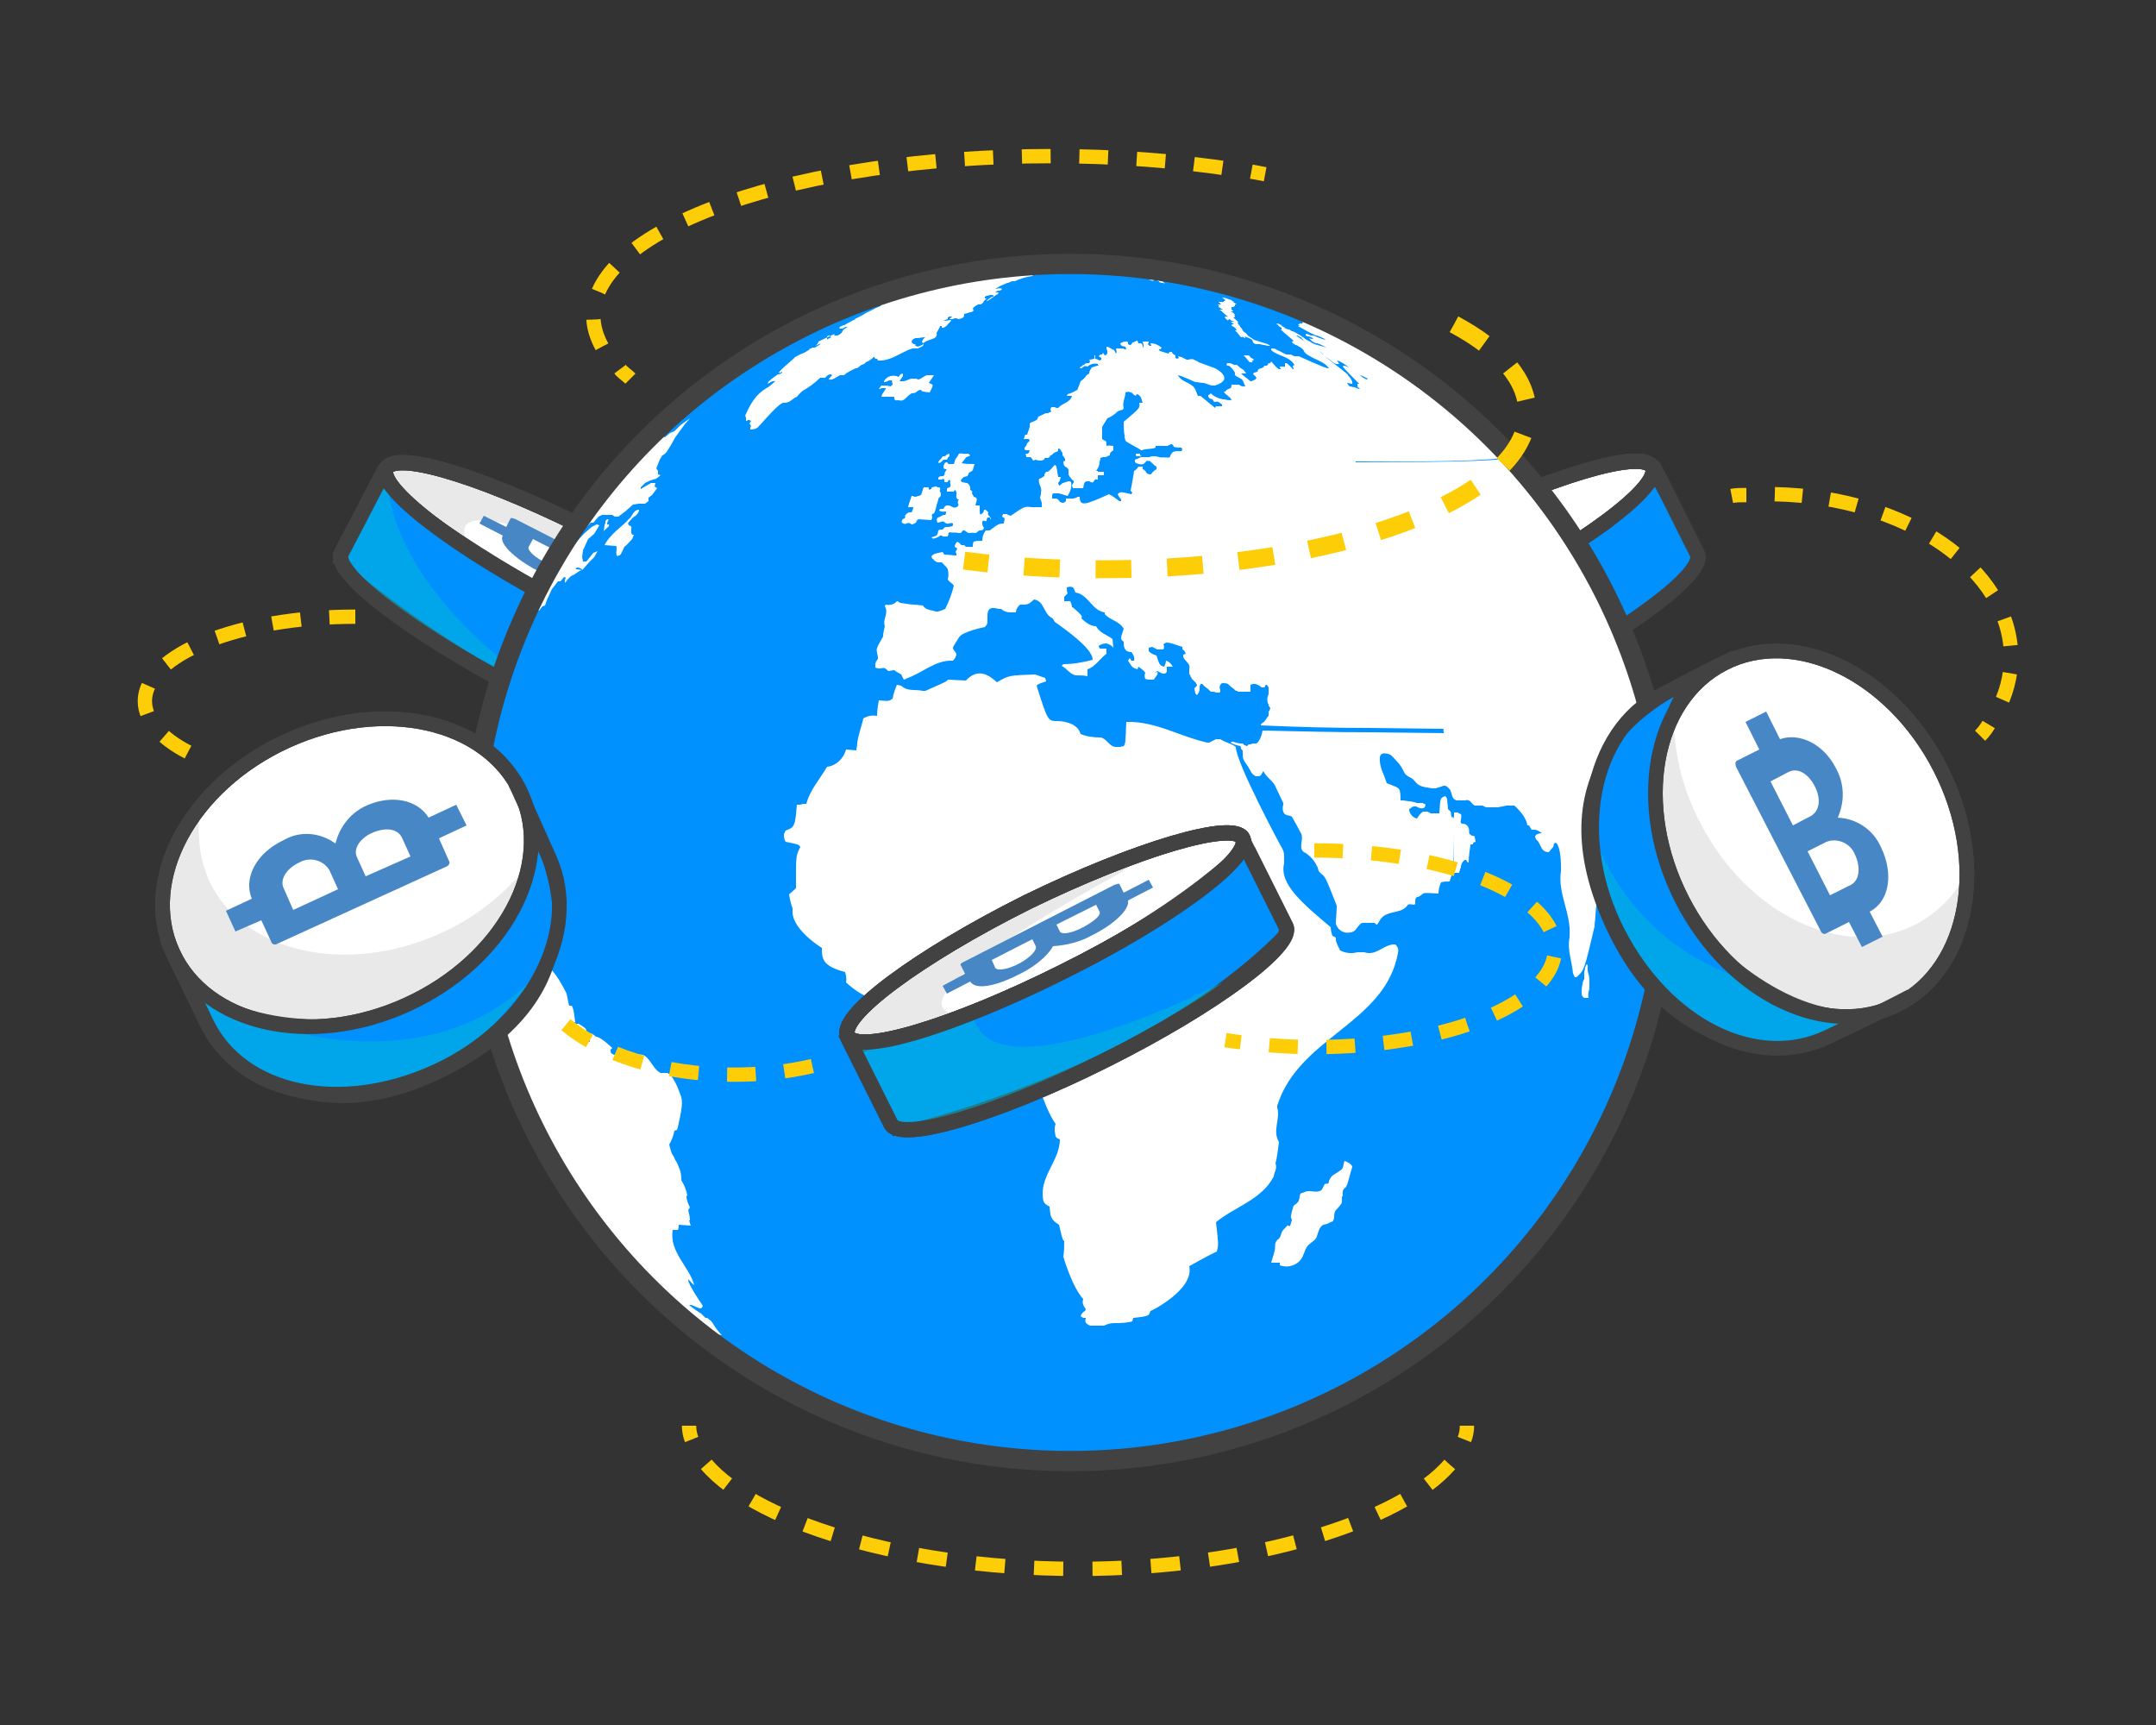 <?xml version="1.0" encoding="utf-8"?>
<!-- Generator: Adobe Illustrator 20.1.0, SVG Export Plug-In . SVG Version: 6.00 Build 0)  -->
<svg version="1.1" id="Layer_1" xmlns="http://www.w3.org/2000/svg" xmlns:xlink="http://www.w3.org/1999/xlink" x="0px" y="0px"
	 viewBox="0 0 250 200" style="enable-background:new 0 0 250 200;" xml:space="preserve">
<rect x="0" y="0" width="250" height="200" fill="#333333" stroke="none"/>
<style type="text/css">
	.st0{fill:#FFFFFF;stroke:#424242;stroke-width:1.77;stroke-linecap:square;stroke-miterlimit:10;}
	.st1{fill:none;stroke:#424242;stroke-width:1.77;stroke-linecap:round;stroke-miterlimit:10;}
	.st2{fill:none;stroke:#424242;stroke-width:1.77;stroke-linecap:square;stroke-miterlimit:10;}
	.st3{fill:#FDCE07;}
	.st4{fill:#00BCD4;}
	.st5{fill:#0091FF;stroke:#424242;stroke-width:0.93;stroke-linecap:square;stroke-miterlimit:10;}
	.st6{fill:#4787C6;}
	.st7{opacity:0.1;fill:#231F20;enable-background:new    ;}
	.st8{opacity:0.5;fill:#00BCD4;enable-background:new    ;}
	.st9{fill:#FFFFFF;}
	.st10{fill:none;stroke:#424242;stroke-width:2.35;stroke-linecap:square;stroke-miterlimit:10;}
	.st11{fill:#FFFFFF;stroke:#424242;stroke-width:1.7;stroke-linecap:square;stroke-miterlimit:10;}
	.st12{opacity:0.1;}
	.st13{fill:#231F20;}
	.st14{fill:none;stroke:#424242;stroke-width:1.7;stroke-linecap:square;stroke-miterlimit:10;}
	.st15{fill:none;stroke:#FDCE07;stroke-width:1.66;stroke-miterlimit:10;}
	.st16{fill:none;stroke:#FDCE07;stroke-width:1.66;stroke-miterlimit:10;stroke-dasharray:3.2,3.2;}
	.st17{fill:none;stroke:#FDCE07;stroke-width:1.66;stroke-miterlimit:10;stroke-dasharray:3.32;}
	.st18{fill:none;stroke:#FDCE07;stroke-width:1.66;stroke-miterlimit:10;stroke-dasharray:3.33,3.33;}
	.st19{fill:none;stroke:#FDCE07;stroke-width:2.08;stroke-miterlimit:10;stroke-dasharray:4.15;}
	.st20{fill:none;stroke:#FDCE07;stroke-width:1.66;stroke-miterlimit:10;stroke-dasharray:3.39,3.39;}
</style>
<title>ill_move_money</title>
<g>
	<g id="Layer_2">
		<g id="Layer_1-2">
			<path class="st0" d="M191.6,54.2c1.1,2.2-8.2,9.2-20.9,15.5s-23.8,9.7-24.9,7.4c-1.1-2.2,8.2-9.2,20.9-15.5
				S190.6,51.9,191.6,54.2z"/>
			<path class="st1" d="M146.1,77.4l4.9,9.7c1.1,2.2,12.3-1.1,24.9-7.4c12.6-6.3,22-13.3,20.9-15.5l-5-10"/>
			<path class="st2" d="M191.6,54.2c1.1,2.2-8.2,9.2-20.9,15.5s-23.8,9.7-24.9,7.4c-1.1-2.2,8.2-9.2,20.9-15.5
				S190.6,51.9,191.6,54.2z"/>
			<path class="st3" d="M159.3,74.6c0,0-12.9,0.5,18.3-16.6l3.5-2.5c0,0-34.3,13.8-35.1,20.6c-0.8,6.8-0.1,1-0.1,1
				S149.8,79.7,159.3,74.6z"/>
			<path class="st4" d="M191.1,55.8c0,0-13.6,13.7-44.1,22.8l4.5,9.5c0,0,29.2-6.4,45.6-23.6l-5.3-9.9L191.1,55.8z"/>
			<path class="st5" d="M162.2,84.7c0,0,24.8-12.3,18.9-19.8l1.9-1.7l3.4-2.3c0,0,2.8-2.4,2.9-2.6c0.2-0.2,2.7-2.6,2.7-2.6l3.7,6.5
				l0.9,2.5l-1.3,2.3l-9.1,7l-16.6,9L162.2,84.7z"/>
			<path class="st6" d="M165.9,69.8c2.4-1.2,3.5-2.6,3.8-3.2c1.6-0.1,3.2-0.5,4.6-1.3c2.6-1.3,4.3-3,4.1-4l2.9-1.5l-0.5-0.9
				l-2.9,1.5l-0.5-1c0-0.1-0.3,0-0.6,0.1l-17.4,9c-0.3,0.1-0.5,0.3-0.4,0.4l0.5,1l-2.6,1.4l0.5,0.9l2.7-1.4
				C160.6,71.7,163.1,71.3,165.9,69.8z M174.8,61.8l0.4,0.8c0.2,0.4-0.6,1.1-1.9,1.8c-1.3,0.7-2.5,0.9-2.7,0.5l-0.4-0.8L174.8,61.8z
				 M163.1,69.1l-0.5-0.9l4.7-2.4l0.4,0.8c0.2,0.4-0.6,1.3-1.9,2S163.2,69.4,163.1,69.1z"/>
			<path class="st2" d="M191.6,54.2c1.1,2.2-8.2,9.2-20.9,15.5s-23.8,9.7-24.9,7.4c-1.1-2.2,8.2-9.2,20.9-15.5
				S190.6,51.9,191.6,54.2z"/>
			<path class="st2" d="M146.1,77.4l4.9,9.7c1.1,2.2,12.3-1.1,24.9-7.4c12.6-6.3,22-13.3,20.9-15.5l-4-8"/>
			<path class="st0" d="M90.2,77.9c-1.2,2.2-12.3-1.3-24.8-7.8S43.6,56.5,44.8,54.3s12.2,1.3,24.8,7.8
				C82.1,68.6,91.3,75.7,90.2,77.9z"/>
			<path class="st1" d="M44.6,54.5l-5,9.6c-1.2,2.2,8.1,9.3,20.6,15.8s23.6,10,24.8,7.8l5.2-9.9"/>
			<path class="st2" d="M90.2,77.9c-1.2,2.2-12.3-1.3-24.8-7.8S43.6,56.5,44.8,54.3s12.2,1.3,24.8,7.8
				C82.1,68.6,91.3,75.7,90.2,77.9z"/>
			<path class="st7" d="M54.7,63.6c0,0-8-10.1,24.2,5.2l4.1,1.3c0,0-31.2-19.8-37.3-16.4c-6.1,3.3-0.9,0.5-0.9,0.5
				S45,58.9,54.7,63.6z"/>
			<path class="st5" d="M88.5,78.3c0,0-19.1-3-44.3-22.4l-5.1,9.2c0,0,22.3,19.9,45.8,23.1l4.9-10.1L88.5,78.3z"/>
			<path class="st8" d="M45,55.8c0,0-0.9,14.3,25.9,29.3l-12.3-5.8l-10.4-6l-8.6-7.4l-0.2-2.1l2.2-2.9L45,55.8z"/>
			<path class="st6" d="M62.4,66.2c2.4,1.2,4.2,1.4,4.8,1.2c1,1.3,2.3,2.3,3.8,3c2.6,1.3,4.9,1.7,5.6,1l2.9,1.5L80,72l-2.9-1.5
				l0.5-1c0-0.1-0.2-0.3-0.4-0.4l-17.4-8.9c-0.3-0.1-0.5-0.2-0.6-0.1l-0.5,1l-2.6-1.3l-0.5,0.9l2.7,1.4
				C57.8,62.9,59.5,64.7,62.4,66.2z M74,68.7l-0.4,0.8c-0.2,0.4-1.3,0.2-2.6-0.5s-2.2-1.5-2-1.9l0.4-0.8L74,68.7z M61.3,63.4
				l0.5-0.9l4.7,2.4l-0.4,0.8c-0.2,0.4-1.4,0.3-2.7-0.4C62.1,64.7,61.1,63.8,61.3,63.4z"/>
			<path class="st2" d="M90.2,77.9c-1.2,2.2-12.3-1.3-24.8-7.8S43.6,56.5,44.8,54.3s12.2,1.3,24.8,7.8
				C82.1,68.6,91.3,75.7,90.2,77.9z"/>
			<path class="st1" d="M44.6,54.5l-5,9.6c-1.2,2.2,8.1,9.3,20.6,15.8s23.6,10,24.8,7.8l4.8-9.2"/>
			<circle class="st5" cx="124.1" cy="100" r="69.4"/>
			<path class="st9" d="M187.8,71.5l-0.7-1.6L187.8,71.5L187.8,71.5 M187.1,69.9c-0.6-1.3-1.6-2.9-2.3-4.3l-0.1-0.2
				C185.6,66.9,186.3,68.4,187.1,69.9L187.1,69.9 M184.6,65.4L184.6,65.4l0.1,0.2L184.6,65.4 M193.8,96.6c0-0.2,0-0.4,0-0.7
				C193.8,96.1,193.8,96.4,193.8,96.6L193.8,96.6 M193.8,95.8c0-0.3,0-0.6-0.1-0.8c0,0.3,0.1,0.7,0.1,1
				C193.8,95.9,193.8,95.8,193.8,95.8 M193.3,91.8l-0.1-1c0,0.4,0.1,0.9,0.1,1.4C193.4,92.1,193.4,92,193.3,91.8 M112.1,31.5
				L112.1,31.5l0.7-0.1l0,0L112.1,31.5 M111.6,31.5l-0.5,0.1h0.2L111.6,31.5 M102.6,33.8L102.6,33.8L102.6,33.8 M104.1,33.4l0.4-0.1
				l0,0h-0.1h-0.1L104.1,33.4L104.1,33.4 M104.6,33.2L104.6,33.2l-0.2,0.1l-0.4,0.1L104.6,33.2 M104.2,33.3h0.2l0.3-0.1L104.2,33.3
				L104.2,33.3L104.2,33.3 M104.8,33.2l0.6-0.2l0,0l0.3-0.1h-0.1L104.8,33.2l-0.4,0.1L104.8,33.2 M106.4,32.7L106.4,32.7l0.4-0.1
				l0.5-0.1h-0.1l-0.6,0.1L106.4,32.7L106.4,32.7 M107.8,32.2L107.8,32.2l0.5-0.1h0.2l-0.4,0.1H108H107.8L107.8,32.2 M109.1,32.1
				h0.2L110,32l0,0l-0.3,0.1H109.1L109.1,32.1l-0.4,0.1L109.1,32.1 M109.9,31.9L109.9,31.9 M112.1,31.5l0.8-0.1h0.3l-0.7,0.1l0,0
				l-0.6,0.1L112.1,31.5 M113.2,31.4L113.2,31.4 M109.4,32.1L109.4,32.1L109.4,32.1 M109.4,32.1l0.3-0.1l0.4-0.1l0.4-0.1h-0.1
				l0.5-0.1l0.5-0.1h-0.1l0,0l-1.4,0.4L109.4,32.1L109.4,32.1 M54.4,106.6v-0.2v0.3V106.6 M54.4,106.3c0-0.2,0-0.3,0-0.5v0.1v0.5
				V106.3 M54.2,102.4c0,0.3,0,0.6,0,0.9c0,0.8,0,1.3,0.1,1.9v0.1C54.2,104.4,54.2,103.4,54.2,102.4 M58.3,76.1
				c0.2-0.6,0.5-1.3,0.8-2c-0.2,0.4-0.3,0.9-0.5,1.3L58.3,76.1L58.3,76.1 M60.3,71.3c0,0.1-0.1,0.2-0.1,0.3
				c-0.4,0.9-0.7,1.7-1.1,2.5c-0.3,0.8-0.6,1.4-0.8,2C58.9,74.5,59.6,72.9,60.3,71.3 M60.4,71.3L60.4,71.3l-0.1,0.2v0.1
				C60.3,71.6,60.4,71.5,60.4,71.3 M62.9,66.2l0.2-0.4L62.9,66.2L62.9,66.2L62.9,66.2 M62.9,66.3l0.2-0.4L62.9,66.3
				c1-1.7,1.4-2.5,2.3-3.8c-0.7,1.2-1.4,2.3-2,3.4L62.9,66.3L62.9,66.3 M79.4,46.8l0.3-0.3l0.6-0.5l0,0l-0.4,0.3L79.1,47h0.1
				L79.4,46.8 M80.4,45.8L80.4,45.8l0.3-0.3c-0.4,0.2-0.7,0.5-1.1,0.8C79.8,46.4,80.1,46,80.4,45.8 M97.2,36l0.4-0.1l0.8-0.4v-0.1
				h-0.1l-0.9,0.4l-0.7,0.3v0.1L97.2,36 M184.3,114.6c0-0.2,0-0.3,0-0.5s0-0.1,0-0.2s0-0.2,0-0.2c0-0.4-0.1-0.8-0.2-1.1
				c0-0.1,0-0.1,0-0.7l-0.1-0.1l-0.1,0.1l-0.1,0.3c0,0.2-0.1,0.4-0.1,0.6c0,0.1,0,0.1,0,0.2v0.1c0,0.1,0,0.3,0,0.4
				c-0.1,0.2-0.2,0.4-0.2,0.6c-0.1,0.4-0.1,0.7-0.1,1.1c0,0.2,0.1,0.4,0.3,0.5c0.1,0,0.1,0,0.5,0C184.1,115.3,184.2,115,184.3,114.6
				 M187.3,129.9l0.6-1.3c0,0,0.1-0.3,0.1-0.4c-0.2,0.1-0.3,0.2-0.5,0.3l-0.1,0.3h0.1c-0.1,0.1-0.1,0.3-0.2,0.5h0.1
				c0,0.1,0,0.1-0.1,0.4C187.4,129.7,187.4,129.8,187.3,129.9L187.3,129.9c0.1-0.1,0.1-0.2,0.1-0.2c0-0.1,0.1-0.1,0.1-0.1
				S187.3,129.7,187.3,129.9L187.3,129.9L187.3,129.9c0,0.1-0.1,0.2-0.2,0.4l0,0l0,0C187.2,130.2,187.2,130,187.3,129.9
				 M187.6,127.7l0.1-0.2l0.1-0.2c0-0.1,0.1-0.1,0.1-0.2c0-0.1-0.1,0.1-0.1,0.2c0,0.1-0.1,0.2-0.1,0.2L187.6,127.7 M190.6,122l1.2-4
				c-0.1,0.3-0.1,0.5-0.2,0.8c-0.1,0.4-0.2,0.8-0.3,1.2c0,0.1,0,0.1-0.1,0.1c0-0.1,0-0.3,0.1-0.4v-0.1l0,0c-0.5,1.2-0.7,2.4-1.1,3.6
				v0.1c0,0.1-0.1,0.1-0.1,0.2c-0.2,0.4-0.3,0.8-0.4,1.2c-0.2,0.4-0.2,0.5-0.2,0.5l0,0L190.6,122 M188.1,125.5l0.3-0.9
				c0-0.1,0-0.1,0-0.2c0-0.1,0-0.1,0-0.2h-0.1c0-0.2,0.1-0.4,0.1-0.6c0.3-1,0.3-1,0.3-1.1c-0.3,0.7-0.5,1.5-0.6,2.2
				c0,0.1,0,0.1,0,0.3S188.1,125.4,188.1,125.5L188.1,125.5 M188.8,120.7c0-0.1,0-0.1,0-0.2C188.8,120.6,188.8,120.7,188.8,120.7
				L188.8,120.7 M144.4,33.6c-0.5-0.1-0.6-0.2-0.6-0.2l0,0h-0.1l0,0h0.2c0.1,0,0.2,0.1,0.3,0.1l0,0L144.4,33.6h0.2l0,0H144.4
				 M146.3,34.4c-0.1,0-0.7-0.3-0.8-0.3l0,0c0.1,0,0.2,0.1,0.4,0.2l0.3,0.1h-0.1C146.2,34.4,146.3,34.5,146.3,34.4L146.3,34.4
				 M143.2,33.2l-0.3-0.1l-0.3-0.1l0,0c-0.3-0.1-0.7-0.2-1-0.3l0.4,0.1l0,0c-0.4-0.1-0.8-0.2-1.1-0.3l0,0c0.4,0.1,0.9,0.2,1.3,0.4
				l0,0l2.5,0.8c-0.3-0.1-0.5-0.2-0.8-0.3h0.1l0,0l-0.2-0.1l0,0l-0.2-0.1h0.1L143.2,33.2 M140.3,32.5l-1-0.2c0.2,0,0.3,0.1,0.5,0.1
				l-0.4-0.1c-0.1,0-0.2-0.1-0.3-0.1l0,0c0.2,0,0.3,0.1,0.5,0.1l0,0c0.1,0,0.2,0.1,0.4,0.1l0,0L140.3,32.5h0.3
				c0.3,0.1,0.3,0.1,1.1,0.3h0.1c0.2,0,0.4,0.1,0.6,0.2l0,0h0.1l-0.4-0.1l-0.5-0.1C141.2,32.7,140.8,32.6,140.3,32.5 M137.6,31.8
				h-0.1h-0.1l-0.9-0.2c0.2,0,0.5,0.1,0.7,0.2l0,0c0.3,0.1,0.6,0.1,0.9,0.2l0,0c0.2,0.1,0.5,0.1,0.7,0.2h-0.1l0,0l0.4,0.1
				c0.3,0.1,0.3,0.1,0.3,0.1c-0.1,0-0.2-0.1-0.3-0.1l0,0c-0.1,0-0.2,0-0.3-0.1l0,0c-0.2-0.1-0.3-0.1-0.5-0.1l-0.4-0.1l0,0
				L137.6,31.8 M140.1,32.6h-0.2l-0.2-0.1h-0.2l0,0l-0.4-0.1H139h0.1l0,0c0.2,0.1,0.5,0.1,0.8,0.2l0,0l0.3,0.1h0.2L140.1,32.6
				 M136.6,31.8l-0.6-0.1h0.1h-0.2h0.2L136.6,31.8c0.1,0,0.2,0,0.4,0l0,0H136.6 M145.4,41.7c-0.1-0.1-0.1-0.1-0.3-0.2
				c0,0-0.1,0-0.1-0.1c-0.1-0.1-0.1-0.1-0.2-0.2h-0.6l0.1,0.1l0.1,0.1l0.5,0.6h0.3c0.1,0,0.1,0,0-0.1s0-0.1,0-0.1h0.1L145.4,41.7
				L145.4,41.7L145.4,41.7 M142.8,34.8c-0.3-0.1-0.6-0.2-0.9-0.3l0,0h-0.1h-0.1c0.1,0.1,0.3,0.2,0.4,0.3l0,0c-0.1,0-0.1,0-0.1,0
				l0.1,0.1h-0.2V35l0,0h-0.4h-0.1l0,0h-0.1l0,0c0,0,0,0,0.3,0.3h-0.4c0,0,0,0,0.2,0.2l0,0h-0.1c0,0.1,0,0.1,0.5,0.4
				c-0.1,0-0.3,0-0.4,0c0.2,0.1,0.4,0.3,0.6,0.5l0.1,0.1l0.3,0.2c-0.1,0-0.2,0-0.3,0s-0.1,0.1,0,0.2s0.3,0.4,0.4,0.1
				c0.1,0,0.1,0,0.3,0.2h0.1l0.2,0.1c-0.1,0-0.3,0-0.4,0l0.4,0.3c-0.2,0-0.3,0-0.3,0.1s0.3,0.2,0.4,0.3c0.1,0.1,0,0,0.2,0.3
				c-0.2,0-0.2,0-0.2,0s0,0,0.2,0.2l0,0c0.2,0.2,0.3,0.4,0.5,0.6h0.3L144,39c0,0,0-0.1,0.1,0s0.2,0.2,0.3,0.2c0-0.1,0-0.1-0.1-0.2
				c0.3,0.1,0.6,0.2,0.9,0.4l0.1,0.3l0.1,0.1l0.2,0.1h0.5c0.3,0.1,0.6,0.1,0.9,0.2h0.2c0,0,0,0,0.1,0l-0.3-0.2l-1.6-0.5
				c-0.2-0.2-0.5-0.3-0.7-0.5l-0.1-0.1c0,0,0-0.1-0.3-0.3c-0.1,0-0.1-0.1-0.2-0.2l0,0c0-0.1-0.1-0.1-0.1-0.2l-0.1-0.1l0,0l0,0
				l-0.1-0.1l0,0c0-0.1,0-0.1-0.2-0.3c0-0.1-0.1-0.1-0.1-0.2h0.1c-0.1-0.2-0.4-0.4-0.6-0.6h0.2c-0.1-0.1-0.1-0.1-0.1-0.1h0.1v-0.1
				l-0.1-0.1h0.1c-0.1-0.2-0.3-0.3-0.5-0.4c0.1,0,0.2,0,0.3,0s-0.1-0.1-0.2-0.2l0,0v-0.3h0.3c0-0.1-0.1-0.1-0.1-0.1h0.2v-0.2h0.2
				c-0.1-0.1-0.3-0.2-0.4-0.3l0,0h0.1l-0.2-0.1 M148.6,37.7c-0.2-0.1-0.4-0.2-0.6-0.2l0,0l0.1,0.1l0.3,0.3l0.2,0.1h0.1h0.1l0,0h0.2
				C148.8,37.9,148.6,37.8,148.6,37.7 M134.3,32L134.3,32l-0.3-0.1h-0.1l0.2,0.1H134c0.1,0,0.1,0,0.2,0.1h-0.1c0,0,0.8,0.2,0.9,0.2
				l0,0c-0.1-0.1-0.2-0.1-0.3-0.1h-0.1L134.3,32 M134.8,32.4c-0.1,0-0.1-0.1-0.2-0.1l-0.2-0.1l-0.7-0.2h-0.1h-0.1h0.1
				c0.1,0,0.2,0.1,0.3,0.1h-0.1c0.1,0,0.2,0.1,0.3,0.1l0,0l0.3,0.1C134.6,32.3,134.6,32.4,134.8,32.4L134.8,32.4h-0.2H134.8
				C134.8,32.5,134.8,32.5,134.8,32.4L134.8,32.4 M135.3,32.7l-0.2-0.1l0,0l0,0l0,0L135.3,32.7h0.1l0,0l0,0H135.3 M134.8,32.6h-0.2
				l-0.2-0.1h-0.2l0.1,0.1c0.1,0,0.1,0,0.1,0.1l0.3,0.1h0.2c-0.1,0-0.2-0.1-0.3-0.1c0.2,0.1,0.3,0.1,0.5,0.2l0,0l0,0L134.8,32.6
				L134.8,32.6 M133.8,32.3l-0.2-0.1l-0.2-0.1l0,0c0,0,0,0-0.6-0.2h-0.2l0,0l0,0l0,0l0,0c0.2,0.1,0.4,0.1,0.6,0.2h-0.3
				c0.1,0,0.2,0.1,0.3,0.1l0,0c0.1,0,0.1,0,0.2,0.1l0.2,0.1h-0.1l0,0l0,0l0.1,0.1l0.1,0.1h0.1l0,0c-0.1-0.1-0.2,0-0.3-0.1h0.1h-0.1
				h0.1h-0.1h0.1c0,0,0,0-0.1,0h-0.1c0.1,0,0.2,0.1,0.3,0.1h0.1l-0.6-0.2h0.2c0.3,0.1,0.3,0.1,0.4,0.1V32.3 M127.4,33.1L127.4,33.1
				L127.4,33.1L127.4,33.1 M168.4,92c-0.2-2.4-0.4-4.7-0.8-7l-8.7-0.1c-4,0-8.2-0.1-12.5-0.2c-0.1,0.5-0.2,0.9-0.5,1.3l-0.1,0.1
				l-0.1,0.1h-0.1c-0.2,0-0.4,0-0.6,0.1h-0.1h-0.1l-0.1,0.1l-0.1,0.1c-0.1,0-0.2-0.1-0.3-0.1c-0.1-0.1-0.1-0.1-0.2-0.2h-0.2
				c-0.3,0-0.6-0.1-0.9-0.2h-0.2l-0.1,0.1c0.3,0.2,0.7,0.3,1.1,0.4c0.1,0.1,0.1,0.2,0.1,0.2v0.1c0.1,0.1,0.2,0.2,0.2,0.3
				s0,0.2,0,0.3v0.1v0.1c0,0.6,0.5,1,0.8,1.6s0.4,0.6,0.7,0.8c0.1,0,0.2,0,0.3,0c0.4,0,0.4-0.4,0.6-0.6l0.1,0.2
				c0.3,0.5,0.9,0.9,1.2,1.4l1,2.1c0,0.1,0,0.2,0,0.2c-0.1,0.3-0.1,0.7,0.1,1c0.2,0.3,0.7,0.2,0.9,0.4c0.1,0.1,1.1,2,1.1,2
				c0.3,0.7-0.5,1.8,0.5,2.2c0.6,0.4,1.1,1,1.4,1.7c0.1,0.5,0.2,0.5,0.4,0.7c0.5,0.4,0.5,0.4,1.8,3.7c0,0.8-0.1,1.4-0.1,2.1
				c0.2,0.7,0.9,1.2,1.7,1c0.2,0,0.3-0.1,0.5-0.2c0.7-0.9,0.7-0.9,1-0.9h1.2h0.1c0.1,0.1,0.1,0.1,0.2,0.2h0.1l0.3-0.5
				c0.7-1.2,2.3-0.7,3.1-1.6c0.2-0.3,0.2-0.3,0.9-0.2l0.1-0.1c0-0.6,0-0.6,0.2-0.8c0.2,0,0.2,0,0.6-0.3c0.2-0.2,0.2-0.2,1.9-0.1
				c0-0.4,0.1-0.9,0.3-1.3c0.3-0.1,0.7-0.1,1-0.1c0.1-0.4,0.2-0.7,0.4-1.1c0.1-2.2,0.1-4.3,0-6.4l-0.1,0.1c-0.2-0.2-0.1-0.5-0.2-0.7
				c-0.1-0.1-0.1-0.1-0.3-0.3c0-0.4-0.1-0.8-0.1-1.2c-0.1-0.1-0.1-0.2-0.2-0.3c-0.6,0.2-0.6,0.2-0.7,2c-0.2,0-0.5,0-0.7,0h-0.3
				c-0.2-0.1-0.3-0.2-0.5-0.2H165c-0.3,0.2-0.5,0.5-0.7,0.8c-0.5-0.1-0.9-0.6-0.9-1.1l0.2-0.1c0.1-0.1,0.2-0.2,0.4-0.2h0.2
				c1.1,0.6,1.1-0.2,1.1-0.2l-0.1-0.1c-0.1,0-0.2-0.1-0.3-0.1h-0.3h-0.3c-0.5-0.2-1.1-0.2-1.6-0.3c-0.1,0-0.2,0-0.3,0
				c0-0.4,0-0.8-0.1-1.2c-0.2-0.3-0.2-0.3-1.5-0.8c-0.3-1-0.9-1.9-0.8-3c0.1-0.8,1.2-0.3,1.2-0.3s0.1,0,0.8,0.8
				c0.4,0.4,0.6,0.8,0.8,1.2c0.2,0.5,0.8,0.6,1.1,0.9c0.6,0.7,0.7,0.8,2.2,1h0.4c0.2-0.1,0.4-0.1,0.6-0.2c0.1,0,0.2-0.1,0.3-0.1
				c0.3,0,0.3,0,0.7,0.4l0,0 M181.6,60.9c-1.8-2.5-4.4-5.7-6.4-8c0.4,0.5-6,0.7-18.1,0.7c5.4,9.7,8.9,20.3,10.3,31.3
				c16,0.1,24.7-0.2,24.5-0.9l-1-3.7c-2.3-7-2.3-7.1-3.9-10.3c-3.1-5.9-3.6-6.8-5.4-9.3 M131.8,52.9h0.9c-0.1,0-0.1,0-0.2,0h-0.1
				c-0.1,0-0.1-0.1-0.2-0.1v-0.2h-0.1c-0.1,0-0.2,0-0.2,0h-0.1h-0.1v0.2L131.8,52.9 M132.1,40.4c0-0.2-0.1-0.4-0.2-0.5l0,0h-0.1
				h-0.2V40l0,0c0,0.1,0.1,0.2,0.1,0.3L132.1,40.4 M157.1,53.3c-2.3-4-5-7.7-8.1-11c0,0.1,0,0.2,0,0.2c-0.1,0-0.1,0-0.2,0
				c-0.1,0-0.2,0-0.2,0h-0.2c0,0.1,0.1,0.3,0.2,0.3h-0.3c-0.3-0.2-0.3-0.2-0.9-0.9l-0.1,0.2h-0.2l-0.1,0.2c-0.1,0.1-0.1,0.1-0.2,0.1
				h-0.2l-0.1,0.2c-0.1,0-0.2,0.1-0.3,0.1c-0.3,0.1-0.3,0.1-0.4,0.4c-0.1,0-0.2,0.1-0.4,0.1l-0.1,0.2c0.2,0.1,0.3,0.3,0.4,0.4
				c-0.1,0.2-0.1,0.2-0.6,0.4H145c-1-0.8-1-0.8-1.1-0.9c0.2,0,0.4,0,0.6,0l-0.3-0.4c-0.1-0.1-0.2-0.1-0.3-0.2
				c-0.2-0.1-0.3-0.3-0.5-0.4h-0.2h-0.1c-0.2-0.1-0.4-0.2-0.6-0.2h-0.2c-0.1,0.1-0.1,0.2,0,0.3h0.2c0.3,0.2,0.5,0.5,0.7,0.8
				c0,0.2-0.1,0.3,0.3,0.5c0.2,0.1,0.4,0.2,0.5,0.3l0.1,0.1c0.1,0.2,0.2,0.5,0.3,0.7c-0.4,0-0.4,0-0.6-0.1l-0.1-0.1c0,0,0,0-0.9,0
				c0,0.1,0,0.3-0.1,0.4c-0.5,0.2-0.5,0.2-0.6,0.4h-0.2l0,0c0.2,0.4,0.8,0.6,0.9,1l0,0c-0.3,0-0.5,0-0.8-0.1h-0.2
				c-0.5-0.1-1-0.3-1.4-0.7c-0.1,0.1-0.2,0.2-0.3,0.2c0,0.2,0,0.4,0.5,0.5l0.1,0.2c0.1,0.1,0.2,0.1,0.2,0.1c0.3-0.1,0.4,0,0.8,0.3
				c0,0.1,0,0.1,0,0.2c-0.2,0-0.5,0-0.7,0l-0.1,0.2l-1.7-1.4h-0.3l-0.2-0.5c-0.3-1.1-1.7-1-2.1-1.9c0.5,0.1,2,0.8,2,0.8
				c0.3,0,0.7,0.1,1,0.1c0.3,0.1,0.6,0.2,0.9,0.3h0.4c2.4-0.8,0-2,0-2L139,42c-0.1-0.1-0.3-0.2-0.4-0.2c-0.2-0.2-0.5-0.2-0.8-0.1
				h-0.2c-0.2-0.1-0.4-0.2-0.6-0.3c-0.1,0-0.3-0.1-0.4-0.1l0.1,0.2c-0.2,0.1-0.2,0.1-0.2,0.1l-0.2-0.1v-0.2v-0.1
				c-0.2-0.1-0.4-0.2-0.4-0.4h-0.3l-0.1,0.2c-0.3-0.1-0.7-0.2-1-0.3c-0.1-0.1-0.1-0.1-0.1-0.2h0.2c0-0.1,0.1-0.2,0.1-0.2
				c-0.4-0.3-0.8-0.5-1.3-0.5c0,0.1,0.1,0.2,0.1,0.3h-0.2c-0.1-0.1-0.1-0.1-0.2-0.2l0.1-0.2v-0.1h-0.7c0,0.1,0.1,0.3,0.1,0.4
				s0,0.1,0,0.2l-0.1,0.1c0-0.3,0-0.4-0.2-0.5H132l-0.1-0.3h-0.1l0,0c-0.2,0.1-0.3,0.2-0.5,0.2c0,0.1-0.1,0.2-0.2,0.3H131l-0.2-0.1
				v-0.2c0-0.1-0.2-0.1-0.3-0.1c-0.2,0-0.4,0.1-0.6,0.2c0.1,0.3,0.1,0.3,0.6,0.4c0,0.1,0.1,0.2,0.1,0.3h-0.2
				c-0.1-0.1-0.1-0.1-0.6-0.1c-0.1,0-0.2,0-0.4,0c0.1,0.4,0.1,0.4,0,0.6l-0.2-0.4c-0.3-0.1-0.6-0.4-0.9-0.4c0,0.1,0,0.2,0,0.2
				c0.3,0.7-0.1,0.8-0.2,0.8c-0.1-0.1-0.1-0.2-0.2-0.3l-0.1,0.2h-0.2l-0.2,0.2l0.3,0.2c0,0.1,0,0.2,0,0.2l-0.2,0.1
				c-0.2-0.1-0.4-0.2-0.5-0.2c0-0.1,0-0.3,0-0.4h-0.1c0,0.1,0,0.2,0,0.4c-0.5,0.1-0.5,0.1-0.6,0.1l0.1,0.2l-0.1,0.2
				c-0.4,0-0.4,0-0.6,0.2h-0.1l-0.2,0.2h-0.1l-0.1,0.2h0.2c0.4-0.3,0.4-0.3,0.7-0.2c0.3-0.3,0.8-0.4,1.2-0.3c0,0.1,0,0.1,0.1,0.2
				c-0.2,0-0.2,0-0.8,0.2c-0.1,0.2-0.3,0.4-0.3,0.7c-0.1,0.1-0.2,0.1-0.3,0.2c-0.2,0.3-0.4,0.5-0.7,0.7c-0.1,0.4-0.3,0.7-0.4,1.1
				v-0.1c-0.3,0.2-0.7,0.4-1.1,0.5l-0.1,0.2h0.2h0.4c-0.2,0.8-1.1,0.8-1.6,1.4c-0.1,0-0.3,0-0.4-0.1h-0.4l-0.1,0.3l0.1,0.2
				c-0.1,0.1-0.2,0.1-0.4,0.2h-0.2c-0.3,0.1-0.6,0.3-0.9,0.4c-0.1,0.6-0.7,0.5-1,0.8c0,0.1,0,0.3,0,0.4c0,0,0,0-0.3,0.9
				c-0.1,0-0.1,0-0.2,0c-0.1,0.1-0.1,0.3-0.2,0.5h0.6l0.1,0.2c-0.1,0.1-0.2,0.2-0.3,0.3c-0.1,0.3-0.1,0.3-0.3,0.5c0,0.1,0,0.1,0,0.2
				c0.1,0.1,0.1,0.1,0.6,0.1c-0.1,0.3-0.1,0.3-0.3,0.5l2.8,0.1c0.3-0.3,0.3-0.3,0.8-0.5c0-0.1,0-0.2,0-0.3c0.3,0,0.3,0.3,0.5,0.5
				c0,0.1,0,0.2,0,0.2c1.6,0.2,3.3,0.2,5,0.3c0.2-0.1,0.4-0.2,0.5-0.2c0-0.3,0-0.3,0.4-0.6c0-0.2,0-0.3,0-0.3c0-0.1,0-0.1,0-0.2
				c-0.3,0-0.5-0.1-0.8,0c0-0.4,0-0.4-0.1-0.6c-0.1,0-0.3-0.1-0.4-0.2c0-0.6,0-1,0-1.4c0.2-0.3,0.4-0.7,0.6-1
				c0.5-0.2,0.9-0.5,1.2-0.8c0.2-0.1,0.2-0.1,0.6-0.2l0.1-0.2c-0.2-0.6,0.2-1.2,0.2-1.8c0.2-0.1,0.4-0.1,0.6,0h0.1
				c0.3,0.3,0.3,0.3,0.5,0.4l0.1-0.2c0.2,0,0.4,0.2,0.5,0.4c0.1,0.2,0.1,0.4,0.2,0.6h-0.4c0.1,0.6,0.1,0.6-1.8,2.2
				c0,0.5,0,1.1,0.1,1.6v0.2c0,0.1,0.1,0.3,0.1,0.4c0.3,0.3,1.8,1,1.8,1.1h0.1c0.5-0.2,1.1-0.1,1.6-0.3v-0.2c0.5,0,0.9,0,1.4,0
				c0.1-0.1,0.2-0.1,0.4-0.2h0.1c0.1,0.1,0.2,0.2,0.2,0.3c0.3,0.1,0.6,0.1,0.9,0.1l0.1,0.2l-0.1,0.2c-1,0-1.1,0-1.4,0.8
				c-0.8,0.3-1.6-0.6-2.5,0c-0.3-0.1-0.3-0.1-0.6,0c0,0.1-0.1,0.3-0.1,0.3c6.1,0.3,12.2,0.4,17.9,0.5l6.4,0.1 M121.8,52.7l-2.8-0.1
				l0,0c-0.1,0.1-0.1,0.1-0.1,0.1s0.1,0.1,0.1,0.2V53h0.5l0.1,0.1c0,0,0,0,0.2,0.3l0.3-0.1c0.1,0,0.2,0.1,0.4,0.1h0.2
				c0,0,0.3,0,0.4-0.2s0.1-0.1,0.1-0.1c0.1,0,0.2,0,0.3,0s0.1-0.1,0.2-0.1l0.1-0.2C121.8,52.8,121.8,52.8,121.8,52.7 M128.2,52.9
				l-5-0.2c0,0.2,0.3,0.3,0.3,0.6v0.1c0,0.1-0.2,0-0.2,0.2s0.1,0.4,0.2,0.5l0.2,0.1c0.1,0.1,0.2,0.2,0.2,0.3c0,0.1,0,0.1,0,0.2v0.2
				c0,0.3,0.2,0.4,0.4,0.7c0.3,0.2,0.2,0.2,0.2,0.3s-0.2,0.3-0.2,0.4l0,0c0,0.1,0.1,0.2,0.1,0.3h1.2c0.1-0.5,0.1-0.8,0.5-0.8h0.2
				l0.2,0.1c0.2,0.1,0.3,0,0.4-0.2s0.2-0.1,0.4-0.1c0-0.2,0-0.3,0-0.5h0.7c0-0.1,0-0.3,0-0.4h-0.3c-0.3,0-0.3,0-0.4,0v-0.1h-0.2
				c0.2-0.3,0.4-0.6,0.4-1c0.1-0.4,0.1-0.4,0.1-0.5C127.9,53,128.1,52.9,128.2,52.9 M167.4,84.7c-1.4-11-4.9-21.6-10.3-31.3
				l-6.4-0.1c-5.7-0.1-11.8-0.2-17.9-0.3H132h0.2h0.1c-0.2,0.1-0.4,0.2-0.7,0.3c0,0.1,0,0.2,0,0.3c0.3,0.2,0.7,0.3,1,0.2
				c0.2-0.2,0.3-0.3,0.5-0.5c0.4,0.2,0.6,0.6,1,0.8c0,0.1,0,0.2,0,0.3c-0.2,0.1-0.4,0.3-0.5,0.4c-0.1,0.2-0.2,0.2-0.3,0.2l-0.3-0.1
				l-0.2-0.3c-0.2-0.2-0.3-0.2-0.3-0.2s0-0.2,0-0.3H132c-0.1,0.2-0.3,0.4-0.5,0.5c-0.1,0.8-0.4,2.3-0.4,2.3l0.2,0.2l-0.1,0.2
				c-1.3-0.3-1.3-0.3-1.6,0c0.1,0.2,0.2,0.4,0.4,0.6v0.2h-0.2c-0.4-0.3-0.8-0.6-1.2-0.8c-2.7,1.2-3.4,1.5-3.4,0.3H125
				c-0.2,0.1-0.4,0.2-0.6,0.2H124h-0.4c0,0.1,0,0.2,0,0.3c-0.1,0.1-0.2,0.2-0.4,0.2l-0.3-0.1c-0.1-0.2-0.2-0.3-0.4-0.4H122
				c0-0.1,0-0.2,0-0.3s0-0.2,0.1-0.3c0.2,0,0.5,0,0.7,0c0.3,0.1,0.7,0.2,1,0.3c0.3-0.5,0.5-1,0.4-1.6c-0.1-0.1-0.2-0.1-0.3-0.1
				c-0.7,0.2-0.7,0.2-0.9,0.4c-0.1,0.1-0.2,0.1-0.2,0.1l0,0c0-0.1-0.1-0.2-0.1-0.3l0.2-0.3c0-0.1,0.1-0.3,0.1-0.4h-0.3
				c-0.2-1.3-0.2-1.3-0.4-1.4c-0.7,0.8-0.7,0.8-1,0.8l-0.2,0.3c0,0.1,0,0.2,0,0.2c-0.2,0.1-0.4,0.3-0.6,0.3c-0.2,0.6,0.4,1,0.2,1.6
				c0,0.1,0,0.1,0,0.2l-0.1,0.4l0.2,0.6c0,0.2,0,0.3,0,0.5h-0.3h-0.3h-0.6c-0.8-0.1-0.8-0.1-2.4,1c-0.3-0.1-0.4-0.1-0.4-0.2h-0.5
				c0,0.1-0.1,0.2-0.1,0.3l0.3,0.2c0,0.2-0.1,0.4-0.1,0.6c-0.6,0-0.7,0.1-1.5,0.7c-0.1,0.1-0.2,0.1-0.3,0.1h-0.3
				c-0.3,0.4-0.4,0.8-0.4,1.2c-0.3,0-0.7,0-1,0.1c-0.1,0.2-0.1,0.4-0.1,0.6H112l-0.2-0.2h-0.3c-0.2-0.1-0.2-0.2-0.2-0.2l-0.3-0.2
				c-0.2,0.2-0.3,0.4-0.3,0.6l0.3,0.2l-0.2,0.4l0.1,0.2c0,0.1,0,0.2,0,0.2c-0.5,0-0.9-0.1-1.4-0.1l-0.2-0.3c-1,0.2-1,0.2-1.3,0.5
				c0.1,0.3,0.1,0.3,0.2,0.3c0.1,0.2,0.3,0.3,0.5,0.4h0.5c0.6,0.6,0.6,0.6,0.7,0.8c0.1,0.4,0.1,0.8,0,1.2c0.2,0.3,0.5,0.4,0.7,0.7
				c-0.2,0.9-0.6,1.9-1,2.7c-0.2,0.1-0.5,0.2-0.8,0.3h-0.3c-0.5-0.2-1.1-0.1-1.5-0.7c-0.8-0.1-1.4-0.1-1.9-0.2
				c-0.8-0.1-0.8-0.1-1-0.3H104l-0.2,0.2c-0.3,0.2-0.7,0.3-1.1,0.2l-0.1,0.2c0.5,0.8-0.3,1.5,0,2.3c-0.1,0.4-0.2,0.8-0.2,1.2
				c-0.8,1.4-0.8,1.4-0.7,1.9s0.1,0.4,0.1,0.5v0.2c-0.3,0.4-0.3,0.4-0.3,1c0.2,0.1,0.4,0.1,0.6,0.1c0.4-0.1,0.5-0.1,0.9,0.3
				c0.2,0,0.5-0.1,0.7-0.1c0.2,0.2,0.5,0.3,0.8,0.5c0.1,0.2,0.2,0.4,0.3,0.6l0.3-0.1H105c1.9-0.6,3.4-2.2,5.5-2.1
				c0.2-0.2,0.4-0.5,0.4-0.8c-0.1-0.2-0.3-0.4-0.4-0.6c0-0.2,0-0.2,0.7-1.3c0.4-0.7,3-1.2,3-1.2c0.2-0.2,0.3-0.4,0.3-0.6
				c0-0.1,0-0.1,0-0.2c0-0.9-0.1-1.7,1.3-1.3h0.2h0.1c0.3,0.3,0.7,0.4,1.1,0.4h0.6c0-0.3,0.2-0.7,0.5-0.9h0.4c0.3,0,0.6,0,1.2-0.6
				c1.2,0.2,1.1,1.6,2,2.1c0.2,0.1,0.3,0.3,0.4,0.5c3,2.1,4.4,3.5,4.4,4.4c-1.1,0.3-2.3,0.5-3.4,0.5l-0.2,0.2
				c0.6,0.3,0.9,0.9,1.6,1.1c0.5,0,1,0,1.4,0.1c0-0.3,0-0.6,0-0.8c0.9-0.3,1.4-1.2,2.2-1.8c0-0.4,0-0.5,0-0.6c-0.4,0-0.6,0-0.7,0
				s-0.2-0.2-0.2-0.3c0.2-0.2,0.6-0.3,0.9-0.3c0.3,0.1,0.6,0.2,0.8,0.5c0,0,0,0-0.1-1c-0.6-0.5-1.5-0.7-1.9-1.5
				c-0.2,0-0.8,0-1.7-0.9c0.1-0.3,0.1-0.3-0.9-1.2c-0.1-0.1-0.2-0.1-0.2-0.1c0-0.2-0.1-0.5-0.2-0.7c-0.2,0-0.5,0-0.7,0
				c0-0.2,0-0.4,0-0.5l0.2-0.2c0.2-0.2,0.2-0.2,0.2-0.2c-0.1-0.2-0.1-0.4-0.1-0.7c0.7-0.2,0.8,0,1,0.6c1.5,0.2,1.9,2.1,3.4,2.3
				c0,0.1,0,0.2,0,0.2c0.6,0.7,1.7,0.8,2.2,1.7c-0.4,1.2-0.4,1.2,0,1.5c0,0.5,0,1.2,0.9,1.2c0.2,0.3,0.4,0.6,0.3,1h-0.3l-0.2-0.3
				l-0.2,0.3c0.5,0.8,0.5,0.8,1.1,1l0.1-0.3c0.3,0.2,0.6,0.4,0.8,0.7c-0.1,0.2-0.1,0.5,0,0.7c0.2,0.1,0.4,0.1,0.6,0.1h0.4
				c0.1-0.2,0.3-0.4,0.4-0.6s0-0.2,0-0.3l-0.3,0.1l0.3-0.2c0.2,0.1,0.4,0.2,0.6,0.3h0.3l0.2-0.2c0-0.2,0-0.4,0-0.6
				c0.2,0,0.4,0,0.7,0c-0.2-0.3-0.4-0.6-0.8-0.7c0,0.2-0.1,0.5-0.2,0.7c-0.5-0.1-0.6-0.3-0.9-1.3c-0.3-0.1-0.6-0.2-0.9-0.5
				c0-0.3,0-0.3,0-0.4l0.4-0.1c0.2,0.1,0.4,0.2,0.6,0.3h0.7c0.1-0.2,0.1-0.4,0-0.6c0.4-0.3,0.4-0.3,2.2,0.3c0,0.1,0,0.2,0,0.3
				l0.2,0.1l0.2,0.4l-0.3,0.1c-0.1,0.7,0.9,0.9,0.7,1.6c0,0.1,0,0.2,0,0.3c0,0.1,0,0.2,0,0.3c0.1,0.2,0.2,0.4,0.3,0.6l0.1,0.1
				l0.1,0.1l0.1,0.1l0.1,0.1l0.1,0.1c0,0.1,0.1,0.2,0.1,0.3l-0.1,0.1l-0.1,0.1l-0.1,0.1c0,0.2,0.1,0.4,0.1,0.6l0.1,0.1l0.1,0.1
				l0.2-0.3l0.1-0.3c0-0.1,0-0.3,0-0.4c0.1-0.3,0.1-0.3,0.2-0.3h0.1l0.1,0.1l0.1,0.1l0.1,0.1l0.4,0.3l0.1,0.1l0.1,0.1l0.1,0.1h0.1
				c0.2,0,0.4,0,0.5,0.1h0.3h0.1l0.1-0.1v-0.1V80c-0.1-0.2-0.1-0.4,0-0.6l0.1-0.1l0.1-0.1c0.2,0,0.5,0,0.7,0.1l0.3,0.3l0.4,0.3
				l0.1,0.1l0.1,0.1h0.1l0.2,0.1h1.4c0-0.1,0-0.2,0-0.3s0-0.1,0-0.2s0-0.2,0-0.3l0.3-0.1h0.1h0.2c0.2,0.1,0.5,0.2,0.7,0.4h0.3
				l0.1-0.1v-0.1l0.1-0.1h0.1l0.2,0.3v0.1c0,0.2,0,0.5,0,0.7c-0.2,0.4-0.2,0.8,0,1.2v0.1l0.2,0.3c0,0.1-0.1,0.2-0.1,0.3l-0.1,0.1
				v0.1V83l-0.1,0.1c-0.4,0.6-0.4,0.6-0.6,0.7l-0.1,0.1l-0.1,0.1v0.1c4.3,0.2,8.4,0.3,12.5,0.3l8.7,0.1 M158.1,39.1l-4.3-2.2l0,0
				L154,37h0.1H154l0.1,0.1l0.1,0.1l0,0c-0.3-0.1-0.6-0.3-0.9-0.4l0.5,0.2l-0.4-0.2c-0.2-0.1-0.5-0.3-0.8-0.4l-0.2-0.1l-0.1-0.1
				c0.3,0.2,0.7,0.3,1.1,0.5l0,0l0.1,0.1L154,37l0.1,0.1l0.3,0.2l0,0l0.1,0.1l0,0l0.1,0.1h-0.1c0,0-1.2-0.7-1.6-0.9l-0.1-0.1
				l-0.4-0.2l-0.3-0.1l0,0c-0.3-0.2-0.6-0.3-0.9-0.4h-0.1l-0.6-0.3h-0.1l-1.1-0.4l0,0c-0.5-0.2-1-0.4-1.5-0.5c-0.1,0-0.1,0-0.1,0
				h-0.1l0.3,0.1l-0.4-0.1c0.1,0.1,0.4,0.2,0.6,0.2l0,0l-0.2-0.1l-0.3-0.1l-0.6-0.2l0,0c-0.3-0.1-0.6-0.2-0.9-0.3l-0.4-0.1h-0.1
				l2.3,0.9h-0.1L148,35l0.1,0.1l0,0l0.2,0.1l0.3,0.1c-0.2,0-0.4-0.1-0.6-0.2h-0.1h-0.2c0.2,0.1,0.5,0.2,0.7,0.3v0.1l0.4,0.3h-0.1
				c0.4,0.4,0.4,0.4,2.2,1.3l0.2,0.1l0.1,0.1h-0.1l-0.1,0.2h-0.3c0,0.1-0.1,0.1-0.2,0.1l0.1,0.1l0.1,0.1h-0.2
				c0.7,0.4,1.4,0.8,2.1,1.1h0.1c0.3,0.1,0.5,0.2,0.7,0.3l0.2,0.1l0.1,0.1c-0.5-0.1-0.9-0.3-1.4-0.5H152c-0.2-0.1-0.3-0.1-0.5-0.2
				h-0.1v0.2l0.2,0.1c0.3,0,0.5,0.1,0.7,0.3c-0.2,0-0.3,0-0.5-0.1l0,0c0.2,0.3,0.5,0.5,0.8,0.6h0.1c0.4,0.1,0.8,0.3,1.2,0.6
				c-0.6-0.4-1.4-0.3-2-0.8l-0.4-0.2c-0.5-0.4-1-0.7-1.6-1h-0.2l1.1,0.7l0.2,0.1h-0.1c0.2,0.2,0.4,0.4,0.6,0.6l0.1,0.1
				c1.7,1,1.7,1,1.9,1.3l0.1,0.1c0.5,0.3,0.9,0.7,1.3,0.9h0.4c-0.1-0.1-0.1-0.2-0.2-0.3c-0.1-0.1,0-0.1,0-0.1
				c1.1,0.4,1.8,1.4,2.9,1.8c0.2,0.1,0.4,0.2,0.6,0.3c-0.1,0.1-0.1,0.1-0.1,0.1c-0.3-0.1-0.6-0.3-0.9-0.6l-0.2-0.2
				c0,0-1.1-0.8-1.6-0.8l-0.1,0.1c0.2,0.3,1.9,2,1.9,2h-0.2c0,0.1,0,0.2,0,0.3c0,0.1,0.1,0.1,0.2,0.2l0.1,0.1
				c-0.2,0-0.4-0.1-0.6-0.2c-0.2,0-0.4-0.1-0.6-0.1l-0.1-0.1l-0.2-0.3c0.2,0,0.4,0.1,0.6,0.1c0-0.2,0.1-0.3-0.5-1
				c0-0.1,0-0.1-2.7-2.2l-0.2-0.2c-0.6-0.6-1.4-1.1-2.1-1.5l-1-0.7c0.1,0,0.1,0,0.2,0l-1-0.7c-0.2,0-0.4-0.1-0.6-0.2h-0.1h-0.2v0.2
				h-0.1c0.3,0.3,1.5,1.3,1.5,1.3s-0.1,0.1-0.2,0.1l0.1,0.2l0.2,0.1l0.1,0.1h0.1c0.2,0.1,0.8,0.4,0.9,0.7c0.1,0.3,0.6,0.6,1.9,1.2
				c0.4,0.2,0.7,0.4,1,0.8H154c-0.1,0-0.3,0-3.4-1.4c-0.2,0-0.3,0-0.5,0c-0.2-0.1-0.3-0.1-0.4-0.2h-0.5c-0.4-0.1-0.7-0.4-1.1-0.5
				c-0.1-0.1-0.3-0.2-0.5-0.2h-0.2v0.2c0.8,0.7,2.1,0.7,2.7,1.7c-0.1,0.1-0.1,0.1-0.2,0.1c0,0.1,0.1,0.3,0.1,0.4h-0.1
				c-0.2-0.3-0.5-0.5-0.7-0.7c-0.1,0-0.1,0-0.2,0v0.2l0.1,0.1l-0.1,0.1h-0.1h-0.1c3.1,3.4,5.7,7.1,8,11c12.1,0.1,18.5-0.2,18.1-0.7
				l-0.3-0.3c-5.1-5-5.1-5-7.9-7.2c-5.4-3.9-6.2-4.5-9-5.9 M171.1,97.6L171.1,97.6c0-0.2-0.1-0.4-0.1-0.6c-0.1-0.1-0.2-0.1-0.3-0.1
				l-0.3-0.2c-0.1-0.2,0-0.5-0.1-0.7c-0.2-0.5-0.6-0.5-0.7-0.5c-0.5,0,0-0.7-0.2-1.1l-0.4-0.2h-0.4c0,0.6,0,0.6-0.1,0.7
				c0.1,2.1,0.1,4.2,0.1,6.3c0,0,0,0,0.2,0h0.2h0.2c0-0.1,0.1-0.3,0.1-0.4s0.1-0.2,0.1-0.2v-0.1c0-0.3,0.3-0.8,0.5-0.8h0.1
				c0.1,0.1,0.1,0.3,0.3,0.3c0-0.7,0.1-1.3,0.2-2c0-0.1,0-0.1,0.3-0.1C170.8,97.7,170.8,97.7,171.1,97.6 M193.2,90.9
				c-0.4-2.1-0.8-5-1.3-7.1c0.1,0.6-8.6,0.9-24.5,0.9c0.3,2.3,0.6,4.6,0.8,7c0.2,0.4,0.1,0.9,0.7,1.1h1c0.6-0.2,0.7,0.4,1.1,0.6h0.9
				l0.4,0.2h1.4l1-0.2h0.9c0,0,1.4,1.2,1.5,2.3h0.2c0.1,0.2,0.2,0.3,0.3,0.5h0.3c0.2,0,0.3,0,0.9,0.4c-1.3,0.1-0.6,0.8-0.6,0.8
				c0.5,0.4,0.4,1.4,1.4,1.4c0.4-0.5,0.4-0.5,0.5-0.6l0.1-0.4l0.2-0.1c0.6,0.4,0.6,2.6,0.6,2.7v0.6c-0.4,2.6,1.2,4.9,1,7.5v0.2
				c-0.3,1.4,0.3,2.8,0.4,4.2c0.1,0.1,0.1,0.2,0.2,0.4h0.2c0.9-0.8,0.9-0.8,2.1-5.9c0-0.4,0.1-0.9,0.1-1.3c0.1-1.3,0.1-1.3,0.3-1.6
				c1.2,0.1,2.2-4.1,2.3-4.2c0.2-0.3,0.3-0.6,0.4-0.8h0.1h0.1c0.2-0.2,0.2-0.2,0.2-1.6c0.1-0.1,0.2-0.2,0.4-0.2l0.1,0.1h0.1
				c0.1-0.3,0.4-0.5,0.4-0.9c0.1,0,0.3,0,0.4,0c0-0.2,0-0.5,0-0.7h0.2c0.3,0.9,0.5,1.9,0.6,2.9c0.1,0.3,0.2,0.7,0.3,1
				c0,0.1,0,0.2,0,0.3c0,0.2,0,0.4,0,0.6v0.1h0.2c0.5,1-0.4,2.1,0.2,3.1h0.2c0.1-0.2,0.2-0.4,0.3-0.5c0-0.1,0.1-0.2,0.1-0.3
				s0-0.2,0-0.2c0-0.1,0-0.1,0-0.2c0.6,0.6,0.3,3.2-0.3,8c0,0.2,0,0.2,0,0.3c-0.2,1.1,0,2.3-0.2,3.4c0,0.2,0,0.2,0,0.2
				c-0.1,0.6-0.1,1.2-0.2,1.9c-0.1,0.6-0.2,1-0.3,1.4c-0.2,0.9-0.2,1.7-0.2,2.6l0,0c0.1-0.3,0.2-0.6,0.2-0.9
				c0.1-0.6,0.7-3.1,0.7-3.1l0.1-0.3c0-0.1,0-0.1,0-0.2c0-0.1,0-0.2,0.1-0.2c0.1-0.1,0-0.2,0-0.2c0.1-0.2,0.1-0.4,0.1-0.5
				c-0.1-1.1-0.1-2.2,0-3.2c0-0.1,0-0.2,0-0.3c0.1-0.1,0-0.3-0.1-0.4c0.1-0.4,0.1-0.8,0.2-1.2s0.6-3,0.6-3c0.2,0.4,0.1,0.8,0.1,1.2
				c0,0.1,0.1,0.1,0.1,0.1l0.1-0.2c0.2,0.8,0.2,0.8-0.3,4.9c1.1-3.9,1.1-3.9,1.2-5.8c0-0.3,0.1-0.6,0.1-0.9c0.1-1.2,0.2-2.4,0.1-3.6
				c-0.1-1.9-0.1-3.8,0.1-5.6c0.1,0,0.1,0.1,0.1,0.2s0,0.1,0,0.2c0,0.5,0,0.9,0,1.3c0,0.6-0.1,1.2-0.1,1.8c0.1,0.1,0.1,0.1,0.1,0.1
				c0-0.7,0-1.3,0-2c0-0.5,0-1,0-1.4l0,0c0-0.2,0-0.4,0-0.6c0,0,0-0.1,0-0.2C193.6,95,193.6,92.7,193.2,90.9 M110.1,52.6L110.1,52.6
				l-0.3,0.1c-0.1,0.1-0.2,0.2-0.3,0.2h-0.2l0,0l-0.1,0.2c-0.1,0.1-0.2,0.2-0.3,0.3c0,0.1-0.1,0.1-0.1,0.2l0.1,0.1
				c0.2-0.1,0.2-0.1,0.3-0.2l0.2-0.2h0.1c0.1,0,0.2,0,0.3,0l0.1-0.2c0-0.1,0.1-0.1,0.2-0.2l0,0L110.1,52.6 M114.8,60.3
				c0-0.1,0-0.3,0-0.4c-0.2-0.1-0.3-0.3-0.2-0.5c-0.1-0.1-0.2-0.2-0.3-0.3h-0.2c0,0.2-0.1,0.4-0.3,0.5c-0.2,0.1-0.2,0.1-0.2-1h-0.5
				c0.2-0.7,0.3-0.9-0.2-1c0-0.1,0-0.1-0.1-0.2l-0.1-0.2c0.1-0.2,0-0.3-0.2-0.4v-0.1c0.1-0.2-0.2-0.7-0.4-0.7
				c-0.6-0.1-0.6-0.1-0.7-0.3c0.3-0.4,0.3-0.4,0.8-0.5c0-0.1,0-0.1,0.1-0.2c0-0.3,0.4-0.3,0.5-0.5l0.2-0.7c-0.5,0-1,0-1.5-0.1
				c0.4-0.5,0.4-0.5,0.4-0.5c0.1-0.3,0.4-0.2,0.6-0.4c-0.1-0.1-0.1-0.1-0.2-0.2H112c-0.2,0.1-0.5-0.1-0.8,0
				c-0.1,0.2-0.2,0.4-0.4,0.6c-0.1,0.2-0.1,0.4-0.2,0.6H110c-0.1,0-0.1-0.2-0.2-0.2h-0.1c-0.3,0.1-0.3,0.6-0.3,0.6
				c0,0.2,0.3,0.2,0.4,0.2l-0.1,0.1c0,0.1,0,0.1-0.1,0.2s0,0.5-0.3,0.5c-0.5,0-0.5,0.2-0.5,0.3v0.1h0.4c0.1-0.1,0.2-0.1,0.3,0
				c0,0.3,0,0.3,0.1,0.3s0.2,0,0.3,0c0-0.1,0-0.1,0.2-0.3l0.1,0.2c-0.1,0.2,0.1,0.4,0,0.6s-0.4,0.1-0.4,0.3c0,0.2,0,0.1,0,0.3h0.8
				l0.1-0.2c0.5,0.3-0.1,0.9,0.4,1.1h0.1c-0.1,0.1-0.2,0.3-0.1,0.5s0,0.3-0.2,0.4l0,0c-0.4,0.2-0.6-0.2-0.9-0.2h-0.1
				c-0.2,0-0.2,0-0.4,0.2l-0.1,0.2H109l-0.1,0.2c0.3,0.2,0.6,0.1,0.8,0.1c0,0.1,0,0.3-0.1,0.4c-0.1,0-0.1,0-0.2,0
				c-0.2,0.1-0.4,0.2-0.6,0.3h-0.1c-0.1,0.3-0.1,0.3,0,0.6c0.3,0,0.6-0.3,0.9,0s0.6-0.1,0.9,0.1c0,0.2,0,0.3-0.1,0.3
				c-0.2,0.1-0.5,0.1-0.7,0.1s-0.3,0.2-0.4,0.3c-0.2,0-0.4,0-0.5,0.1c-0.1,0.6-0.1,0.6-0.8,0.8c0.2,0.2,0.2,0.2,0.7,0
				c0.2-0.1,0.2-0.1,0.3-0.2c0.1-0.1,0.1,0,0.4,0.1h0.5c0.1-0.4,0.1-0.4,0.2-0.5c0.4,0.1,0.7,0,1.1,0.1s0.3-0.4,0.6-0.3
				c0.3,0.1,0.3,0.3,0.6,0.3h0.1c0.3-0.1,0.6,0.1,0.8-0.1s0.3-0.2,0.3-0.2c0.1,0,0.3,0,0.4-0.1l0.1-0.2c-0.1-0.1-0.2-0.3-0.2-0.5
				v-0.1c0-0.1,0-0.3,0.3-0.2c0.3,0.1,0.1,0,0.3-0.4h0.4 M106.8,57.2L106.8,57.2 M109.1,57.4c0-0.1,0-0.3-0.1-0.4
				c-0.1-0.2,0.1-0.3,0-0.4c0-0.1-0.1-0.1-0.1-0.1c-0.1,0-0.1,0-0.2,0l-0.1-0.1h-0.1c-0.2,0-0.3,0.1-0.4,0.1s-0.1,0.1-0.1,0.2
				c-0.1,0-0.1,0-0.2,0.1l-0.1-0.1c0-0.1,0-0.2-0.1-0.2s-0.1,0-0.5,0c-0.1,0.3-0.2,0.6-0.3,0.9c-0.1,0-0.2,0.1-0.3,0.1
				s-0.2,0.1-0.4,0.1c-0.1,0-0.1,0-0.2-0.1h-0.2c-0.1,0.4-0.3,0.8-0.4,1.3c0.2,0,0.4,0,0.6,0c0,0.2-0.1,0.4-0.2,0.6
				c-0.4,0-0.4,0-0.7,0.3l0,0c-0.1,0.1,0,0.3-0.1,0.4s-0.2,0-0.2,0.1l-0.1,0.1c0,0.1-0.1,0.2,0,0.3s0.3,0.2,0.5,0.1s0.4-0.1,0.6,0.1
				c0.2,0,0.3-0.1,0.5-0.2c0,0,0,0,0.1-0.2s0.1-0.1,0.2-0.2l1.5,0.1l0.1-0.3c0-0.1-0.1-0.2,0-0.4c0.1-0.1,0.2,0,0.2-0.1
				c0.1-0.1,0.1-0.2,0.2-0.5s0.1-0.5,0.2-0.7l0.1-0.4C108.8,57.7,109.1,57.6,109.1,57.4 M156.1,137.6c0-0.1,0-0.1,0.1-0.2l0.6-2.1
				c0-0.1-0.1-0.4-0.9-0.7c-0.1,0.3-0.1,0.5-0.2,0.8c-0.1,0.2-0.1,0.2-1.2,0.9c-0.2,0.2-0.3,0.4-0.4,0.6c0,0.2,0,0.2-0.1,0.3
				s-0.3,0-0.4,0.1c-0.1,0.1-0.2,0.5-0.4,0.7c-0.6,0.4-1.3-0.1-1.9,0.2c-0.2,0.1-0.4,0.1-0.5,0.2s-0.1,0.5-0.2,0.8s-0.4,0.4-0.6,0.6
				c0,0-0.4,1.2-0.3,1.4s0.1,0.2,0.1,0.3c-0.1,0.2-0.1,0.4-0.2,0.6c-0.1,0.1-0.1,0.1-0.2,0s-0.1,0-0.6,0.5c-0.3,0.3-0.2,0.8-0.6,1.1
				c-0.1,0-0.1,0.1-0.2,0.2l-0.1,0.2c-0.1,0.3,0,0.6-0.1,0.9l-0.1,0.4c-0.1,0.3-0.2,0.7-0.3,1c0.3,0,0.7,0,1,0c0,0.1,0,0.2,0,0.3
				c0.8,0.3,1.7,0.1,2.3-0.5c0.5-0.5,0.5-1.2,0.9-1.7c0.2-0.3,0.6-0.5,0.9-0.8s0.3-1.1,0.7-1.5c0.2-0.3,0.6-0.2,0.9-0.4
				c0.3-0.2,0.4-0.1,0.5-0.3c0.2-0.4,0-0.8,0.3-1.2c0.2-0.2,0.4-0.4,0.6-0.7c0.1-0.1,0.1-0.2,0.1-0.4c0-0.1,0-0.3,0-0.4
				c0-0.1,0.1-0.1,0.1-0.2C155.6,137.9,155.9,137.8,156.1,137.6 M162.1,110.5c0.1-0.4,0-0.7-0.3-1c-1.3-0.1-2.2,1.4-3.6,0.9
				c-0.1,0-0.3,0-0.8,0c-0.7,0.2-1.4,0.1-2-0.2c-0.5-1-0.5-1-0.5-1.5l-0.4-0.2c-0.1-0.3-0.2-0.7-0.2-1c-3.2-2.7-6-5-5.4-7.4
				c0-0.2,0-0.3,0-0.9c0-0.3-0.1-0.6-0.2-0.8c-0.1-0.1-5.4-10-5.4-11.8c-0.5-0.4-1.2-0.5-1.8-0.9c-0.2,0-0.3,0-0.5,0l-0.8,0.4H140
				c-3.2-0.7-6-2.5-9.4-2.4c-0.1,2.5-0.1,2.5-0.3,2.8l-0.4,0.1h-0.6c-0.7-0.1-1-1-1.7-1.1c-0.8,0-1.6-0.1-2.3-0.4
				c-0.4-1.5-2.6-1.5-2.7-1.5c-1.1,0-1.1,0-2.4-4.1c0.2-0.2,0.2-0.2,1.1-0.5c0-0.1-0.1-0.3-0.1-0.4c-0.4-0.1-0.8-0.3-1.2-0.4
				c-3,0.1-3,0.1-4.4,0.9c-0.8-0.7-2.1-1.8-3.6-0.2l-2.1-0.1c-0.1,0.2-0.1,0.2-2.6,1.3H107c-0.8-0.2-1.8,0.1-2.5-0.6l-0.5-0.1
				c-0.2,0.5-0.4,1-0.5,1.6c-0.4,0.3-0.5,0.3-1.6,0.2c-0.1,0.6-0.2,1.2-0.2,1.8c-0.6-0.1-1.1,0-1.6,0.3c-0.2,1-0.6,1.9-0.7,2.9
				c0,0.3-0.1,0.5-0.1,0.8l-1.2-0.1c-0.3,1.1-1.2,1.9-2.2,2c-0.8,1.4-2,2.7-2.4,4.3h-0.4l-0.3,0.1h-0.4c-0.2,2.6-0.3,2.6-1.3,3
				l-0.2,0.4c0,0.3,0,0.6,0.2,0.9c1.5,0.3,1.5,0.3,1.7,0.6c-0.5,1-0.5,1-0.5,3.8c0,0.2,0,0.3,0,0.9c0,0.1,0,0.1-0.8,0.8
				c0.1,0.6,0.2,1.1,0.4,1.6v0.5c0.1,2.1,3.4,4.1,3.4,4.1c0,1.2,0,2.1,2.7,2.8c0.1,0.4,0.2,0.8,0.1,1.2c2.4,2.2,3.8,1.9,3.8,1.9
				c0.1-0.2,0.2-0.6,0.3-0.8c0.5,0,1.1,0,1.6,0h0.6c0.4,0,0.8,0,1.2,0.1c0.3,0.8,1.1,0.7,2.9,0.4c0.4-1.1,0.9-1.1,2.7-0.8h0.2
				c0.7-0.6,1.7-0.7,2.5-0.3c0.4,1.9,0.8,2,1.5,2.2l3.8,0.1c0,0.5,0,1.1-0.1,1.6c-0.2,1.4-0.4,2.8-0.8,4.1h-0.4
				c-0.1,0.1-0.1,0.3-0.2,0.4c2.9,1.6,3,5.1,4.7,7.5l-0.1,0.4c0,0.1,0,0.3,0,0.4c0.1,0.8,0.1,0.8,0.6,1c0,2.2-1.9,3.9-2,6.1
				c0,1.2,0.1,1.3,0.8,1.7c0.1,1.1,0.1,1.5,1.1,2.1c0.4,1.7,0.4,1.7,0.6,1.9c0,0.6,0,1.2-0.1,1.8c0,0,1,3.5,2.3,4.9
				c-0.1,0.4-0.1,0.6,0.3,1.2c0,0.1-0.1,0.2-0.1,0.2c-0.2,0.1-0.4,0.3-0.5,0.6l0.3,0.2h0.3c-0.1,0.5-0.1,0.6,0.5,0.9h1.6
				c0.4-0.2,0.8-0.3,1.2-0.3c0.7,0,1.4,0,2.1-0.2l0.1-0.4c1.8-0.2,1.8-0.2,2-0.8c0.1,0,5.1-2.5,4.5-5.2c0,0,2.3-1.3,3.2-1.7
				c0.2-0.8,0.2-0.8-0.1-3.4c2.2-1.8,5.3-2.6,6.7-5.3c0-0.2,0.1-0.4,0.2-0.7c0.1-0.3,0.1-0.6,0-0.8c0.2-0.8,0.3-1.7,0.4-2.5
				c-0.8-1.3,0.2-2.7-0.2-4v-0.2C150.6,120.2,160.6,118.7,162.1,110.5 M79,127.2c-0.1-0.2-0.7-2.3-1.6-2.8h-0.8
				c-1.1-0.5-1.4-2.7-2.9-2c-0.4,0-0.8-0.1-1.1-0.2c-0.4-0.5-0.5-0.5-1.1-0.5c0,0.2,0.1,0.4,0.1,0.7c-0.8-0.2-0.8-0.3-0.8-0.7
				l0.2-0.2c-1.3-1.2-1.6-1.2-1.8-1.3c-0.1,0-0.2,0-0.2-0.1c-0.4-0.3-0.4-0.3-0.8-0.3c0.1,0.3,0.2,0.7,0.2,1h-0.5
				c0-0.1-0.1-0.3-0.1-0.5s0-0.4,0.1-0.6l0.1-0.2c-0.1-0.3-0.1-0.3-0.9-0.8H67c-0.1,0-0.2,0-0.3,0c0.2,0.7,0.2,0.7,0,1l-0.3-0.1
				c0-0.2-0.1-0.4-0.1-0.6c0.1-0.2,0.2-0.4,0.4-0.5c-0.2-1.5-0.2-1.5-0.4-1.9H66c-0.1-0.4-0.2-0.8-0.3-1.4c-0.5-1-1-1.9-1.7-2.7
				c-0.2-0.1-0.4-0.2-0.5-0.3l-0.2-0.2c-0.2,0-0.4,0.1-0.6,0.2h-0.2c0,0-1.7-2.4-2.1-3.1c0-0.1,0-0.2-0.2-0.4
				c-0.1-0.3-0.2-0.6-0.2-0.9c-0.1,0-0.1,0-0.2,0l-0.2,0.2c-0.2-0.2-0.2-0.2-0.3-0.9l0.2-0.3c-0.1-0.2-0.2-0.3-0.4-0.5l-0.2,0.4
				c0,0,0,0-0.1-0.1l-0.3-0.1c0,0.2,0,0.5,0,0.7l-0.2,0.2c-0.2-0.6-0.2-0.6-0.4-0.8c-0.1,0-0.3,0-0.4-0.1l-0.2-0.4
				c0-0.3-0.1-0.6-0.3-0.9c-0.1-0.2-0.2-0.4-0.4-0.5c0,0,0,2.5-0.1,3.2c-0.3-1.2-0.4-2.5-0.2-3.7V104c0,0-0.1,0-0.2,0
				c-0.1,0.3-0.2,0.7-0.1,1c-0.1,0-0.2,0-0.3,0.2s-0.2,0.4-0.3,0.6c0,0.4,0.1,0.9,0.1,1.6c-0.9,2.6,1,4.9,0.8,7.5
				c0.1,0.4,0.2,0.8,0.2,1.2c0.1,0.6,0.2,1.2,0.3,1.8c0,0,0,0,0,0.2c0.1,0.7,0.3,1.3,0.6,1.9l0.2,0.5c0.1,0.8,0.4,1.7,0.7,2.5
				l0.1,0.4c0.5,1.4,1.2,2.8,1.8,4.2c0.1,0.2,0.1,0.3,0.3,0.6c1,2,3.2,6.6,5.3,8.2c0.4,0.7,0.8,1.3,1.3,2.1c0.1,0.2,0.2,0.4,0.4,0.6
				l0.1,0.1c0,0.1,0.1,0.1,0.2,0.4l0.2,0.3l0.1,0.2c0.2,0.3,0.3,0.5,0.5,0.8v0.1l0.3,0.4l0.2,0.3l0.1,0.1l0.1,0.2
				c0.2,0.3,0.4,0.6,0.6,0.8L70,143l0.2,0.2c0.4,0.6,0.8,1.2,1.3,1.8c0,0,1.5,1.9,2,2.5l0.1,0.1c1.2,1.3,2.6,2.6,3.8,3.9l0.5,0.5
				l0.2,0.2c3.9,3.4,3.9,3.4,4.6,3.9s1.5,1.2,2.4,1.7h0.1l-1.6-1.2h0.1l0.7,0.5l0.2,0.2l1,0.7c0.3,0.2,0.3,0.2,1.9,1.3l-0.6-0.4
				l-0.3-0.2l-0.3-0.2l0.1,0.1L87,159l1.3,0.8l-0.8-0.4l0.7,0.4c0.9,0.6,1.9,1.1,2.8,1.6l0.3,0.1l0.8,0.4l0.2,0.1
				c0.6,0.3,1.3,0.6,1.8,0.9l0.2,0.1l0.2,0.1h0.1l0.9,0.4l0.2,0.1c1.4,0.6,2.9,1.2,3,1.2l0.2,0.1c0.3,0.1,0.3,0.1,0.9,0.3l0.3,0.1
				h0.2c-0.4-0.2-0.8-0.3-1.2-0.4l-0.6-0.2c0,0-1.2-0.5-1.8-0.8l-0.3-0.1l-1.4-0.7l-0.4-0.2l-0.8-0.4l-0.3-0.1c0,0,0.1,0-0.1-0.1
				c-0.8-0.4-1.6-0.9-2.3-1.4l-0.4-0.2l-0.3-0.1c-0.5-0.3-1-0.5-1.5-0.8l-0.2-0.1l-0.5-0.4h0.2l-1-0.7c-0.5-0.4-1-0.9-1.5-1.3
				l-0.4-0.3l0,0l0.1,0.2c-0.4-0.2-0.7-0.5-1.1-0.7l-0.5-0.4c0.1,0,0.2,0.1,0.3,0.1l0.3,0.2c0.1,0,0.2,0,0.2,0l-0.3-0.2l-0.4-0.3
				c-0.3-0.3-0.6-0.6-1-0.8l-0.4-0.3c0.1,0,0.2,0,0.3,0c0,0,0.1,0,0.2-0.1l0.5,0.1c-0.4-0.4-0.7-0.8-1-1.3l-0.2-0.3l-0.5-0.4
				c-0.1,0-0.1,0-0.2,0l-0.5-0.5c-0.5-0.3-0.9-0.6-1.4-1h0.3c1.1,0.5,1.1,0.5,1.3,0.1c-1.7-2.5-1.7-2.9-1.7-3.1
				c0.2,0.2,0.4,0.5,0.7,0.7c-0.6-2.2-2.9-3.8-2.5-6.4h0.6c0.1-0.2,0.1-0.4,0.1-0.6l1.4,0.1c-0.1-0.2-0.1-0.4-0.2-0.6H80
				c0-0.4-0.1-0.8-0.2-1.2L80,140c-0.2-0.4-0.4-0.9-0.4-1.3l0.1-0.1c-0.1-0.5-0.3-1.1-0.6-1.6c-0.1-0.1-0.1-0.2-0.1-0.4
				c0-0.4-0.1-0.9-0.3-1.3c0-0.1-0.1-0.2-0.2-0.5l-0.2-0.3c-0.1-0.2-0.1-0.3-0.3-0.6c-0.2-0.3-0.3-0.8-0.4-1.2
				c0.3-0.5,0.5-1.1,0.6-1.6l0.3-0.1c0-0.1,0.1-0.2,0.1-0.3s0.3-1.3,0.4-2C79.1,128.1,79.1,127.6,79,127.2 M54.9,97.7
				c0-0.2,0-0.4,0-0.6V97c0-0.1,0-0.2,0-0.3l0,0h-0.2c0,0.6,0,0.6,0,0.6l0,0l0,0C54.7,97.5,54.8,97.6,54.9,97.7
				c-0.1,0.2-0.1,0.3-0.1,0.5l0,0C54.8,98.2,54.8,98.2,54.9,97.7 M54.9,94.9l0.5,0.1c0-0.5-0.1-1-0.2-1.6h-0.1H55l0,0
				c-0.1-0.5-0.1-1-0.1-1.5c0-0.2,0-0.3,0-0.5s0-0.2,0-0.3l0,0l0,0l0,0c0,0.1,0,0.1-0.1,0.2v-0.1l0,0l0,0c-0.1,0.6-0.1,1.1-0.2,1.7
				c0-0.2,0-0.5,0-0.8c0,0.3,0,0.7,0,1c0,0.2,0,0.3,0.1,0.5l0,0c0,0,0,0.1,0,0.3S54.7,94.8,54.9,94.9 M107.8,45.5l0.3-0.6
				c0-0.1,0.1-0.2,0-0.3c-0.1-0.1-0.1-0.1-0.4-0.2c0.2-0.3,0.4-0.6,0.6-0.9h-0.6c-0.1,0-0.1,0-0.2,0c-0.4,0.1-0.6,0.4-1,0.5
				c-0.1,0-0.2-0.1-0.3-0.1s-0.3,0-0.4,0c-0.4,0-0.7,0.3-1.1,0.3h-0.4l0.2-0.3l0.2-0.3c0-0.1,0-0.2,0-0.3l-0.3,0.1l-0.2,0.3
				c-0.6-0.3-1.4-0.1-1.7,0.5v0.1c0.2,0,0.4-0.1,0.6-0.2h0.3l0.1,0.4c0,0.2-0.2,0.2-0.2,0.3c-0.4-0.1-0.8-0.1-1.1-0.1l-0.3,0.4
				c0.1,0,0.2,0,0.3-0.1h0.5v0.1l-0.4,0.6l-0.1,0.3h0.2c0.3,0,0.5,0,0.8,0h0.3c0.2,0,0.2,0,0.2,0.2c0,0,0,0.3,0.4,0.2
				c0.2,0,0.4,0.1,0.6,0s0.2-0.1,0.6-0.5c0.1-0.1,0.4-0.3,0.4-0.3s0.3,0,0.5-0.1c0.2-0.2,0.4-0.3,0.6-0.3
				C106.9,45.4,106.9,45.4,107.8,45.5 M73.3,62.5L73.3,62.5l0.2-0.5h-0.1c-0.3,0-0.2-0.7-0.2-0.7c0-0.2,0.1-0.3-0.3-0.4
				c0-0.1,0-0.1-0.1-0.2c0.2-0.3,0.4-0.5,0.6-0.7c0.1-0.1,0.2-0.1,0.3-0.2c0.2-0.2,0.4-0.4,0.4-0.7H74c-0.1,0-0.3,0.1-0.4,0.2
				c-0.3,0.3-0.4,0.7-0.7,0.9c-0.6,0.7-1.4,1.2-2,1.9c-0.3,0.3-0.6,0.7-0.8,1.1l1.3,0.1c0.1,0,0.1,0.1,0.1,0.4
				c-0.1,0.6,0,0.7,0.1,0.8c0.1-0.1,0.1-0.1,0.2-0.1s0.2-0.1,0.6-1C72.8,63.1,73,62.8,73.3,62.5 M70.6,61L70.6,61
				c0-0.1,0.1-0.2-0.1-0.2s-0.1,0-0.1,0c0-0.1,0-0.2,0.1-0.4c0.1-0.2,0.1-0.2,0-0.2h-0.1l-0.2,0.2c0,0.1,0,0.1,0,0.2
				s-0.1,0.2-0.1,0.3L70,61.6C69.8,61.7,69.9,61.7,70.6,61 M122.1,31.4L122.1,31.4L122.1,31.4l-0.2-0.1l0,0h-0.2
				c0,0-0.9,0.2-1.3,0.2l0,0h-0.2c-0.3,0.1-0.7,0.2-1,0.2c0.4-0.1,0.8-0.2,1.2-0.3l0.3-0.1c0.3,0,0.5-0.1,0.8-0.2l0,0
				c-0.5,0-0.9,0.1-1.4,0.2l0.6-0.1h0.1h0.2h0.1H121h-0.3h-0.4H120h-0.2c0.1,0,0.6-0.1,1-0.2c0.1,0,0.3,0,0.4,0h0.2h0.4
				c0.2,0,0.4-0.1,0.6-0.1l0.3-0.1h-0.1l0.1-0.1h0.2h-0.1c0,0-0.1,0,0,0h-0.5h0.2h0.2h0.2h0.4l0.4-0.1l0,0h-0.2H123l0,0
				c-0.3,0-0.7,0.1-1,0.1c0,0,0,0,0.1,0h0.2h-0.4h-0.2h-0.4h-0.1h-0.1h-0.2l-0.5,0.1h0.2h-0.3h-0.1H120h-0.1h-0.2h-0.3h-0.1h-0.1
				H119h-0.3l0,0l0,0h0.1l0,0h0.1h0.2h0.3h0.2h0.1h0.1h-0.2l-0.4,0.1l0,0h-0.3h-0.1h-0.1h-0.3h-0.1H118h-0.1h0.1h0.1h0.1h0.1h0.1
				h0.3h0.1h0.2h0.1h0.1h0.1h0.1l0,0H119l-0.6,0.1h-0.1h-0.1h-0.1l-0.6,0.1h-0.1h-0.1h0.2h0.1h0.2h0.4h0.4h0.1h0.2h0.3h0.2h-0.2
				h-1.6h-0.1h-0.1l0,0h-0.2l0,0H117h-0.1l0,0h0.1h0.1h0.1h0.1h0.1l0,0h0.2h0.2l0,0h-0.2l-0.5,0.1h-0.2h-0.1h-0.1h-0.9l0,0h0.1h0.1
				l0,0h-0.3l-0.6,0.1h-0.4h-0.5h-0.1H114l0,0l-0.4,0.1h-0.1l-0.4,0.1H113h-0.1h-0.1h0.1h0.2l-0.6,0.1h-0.1h-0.1h-0.1l-0.7,0.1
				l-0.4,0.1H111h-0.1l0,0h-0.2h-0.1l0,0l0,0h-0.2h-0.2H110h-0.1l0,0h-0.2h-0.4h-0.1h-0.1H109h-0.1h-0.1c-0.5,0.1-1,0.3-1.5,0.4h0.1
				l-0.2,0.1l0,0l-0.2,0.1l0,0h0.2h0.1h0.2l0,0l-0.5,0.1h-0.2h-0.1l-0.3,0.1l0,0l0,0l0,0h0.1h-0.1h-0.2l0,0h0.1l0,0l-0.3,0.6l0,0
				c-0.2,0-0.3,0.1-0.5,0.2h-0.1c-0.1,0.1-0.3,0.1-0.4,0.2h-0.1h-0.1h-0.1h-0.1h-0.1h-0.1h-0.1h-0.1l0,0l0,0l0,0l-0.1,0.1l0,0h-0.2
				l0,0l0,0h0.1h0.1l0.4-0.1l0,0l0,0l0,0l0,0l0,0l0.2-0.1l0,0h-0.1l0,0h0.1h0.1h0.2h0.1h0.2l-0.2,0.1l0,0h0.1l0,0l-0.1,0.1h-0.2l0,0
				h0.1l-0.1,0.1l0,0l0,0l-0.3,0.1h-0.1l0,0l-0.2,0.1l-0.7,0.3l-0.2,0.1h-0.1h-0.1l0,0h-0.1l0,0H103l-0.3,0.1h-0.1l-0.5,1H102
				l-0.1,0.1h-0.1c-0.1,0.1-0.3,0.1-0.4,0.2L101,36l0,0l-0.2,0.1l-0.2,0.1c-0.2,0.1-0.4,0.2-0.5,0.3l-0.6,0.3L99.1,37h0.1
				c-0.1,0.1-0.3,0.1-0.4,0.2l-0.2,0.1c-0.2,0.1-0.5,0.3-0.7,0.4h-0.1l-0.4,0.2L97.3,38c0,0,0,0,0.1,0.1h0.3
				c0.3-0.2,0.3-0.2,0.6-0.2c-0.5,0.3-0.5,0.3-0.6,0.5l0,0l0,0c-0.1,0.2-0.2,0.3-0.4,0.4l-0.2,0.1c0,0-0.1,0-0.2,0h-0.1l-0.1-0.1
				l0.1-0.1l-1.9,0.9c0,0.1,0,0.1-0.3,0.5c0.5-0.3,0.5-0.3,0.8-0.2c0.2-0.1,0.4-0.2,0.5-0.4V39l0.2-0.1h0.1V39c0,0,0.1,0,0.2,0.1
				l-0.2,0.1L96,39.3c-0.2,0.1-0.3,0.2-0.5,0.3c-0.1,0-0.1,0.1-0.2,0.1c-0.1,0.1-0.2,0.2-0.3,0.3l-0.5,0.3h-0.3
				c-0.1,0.1-0.3,0.1-0.4,0.2l0,0h0.1c-0.3,0.2-0.6,0.4-0.9,0.5s-0.6,0.3-0.8,0.4L92,41.6c-1.6,1.4-1.6,1.4-1.7,1.7l0.4-0.2
				c0,0,0,0,0,0.1l-0.3,0.2c-0.1,0-0.1,0-0.2,0c-1.1,0.8-1.1,0.8-1.2,1.1c0.3-0.1,0.5-0.4,0.9-0.3l-0.7,0.6c-1,0.6-1.8,1.1-2.8,3.4
				l0.1,0.2c0,0.1,0,0.3,0,0.4c0.1,0,0.2,0,0.2-0.1h0.2c0,0,0,0,0.2,0.1C87,48.9,87,49,86.9,49.1l0.2,0.3C87,49.5,87,49.6,87,49.8
				c0.4,0,0.8-0.1,1-0.4l0.2-0.2c2.2-2.5,2.5-2.5,2.7-2.5H91c0.6,0,0.9-0.5,1.4-0.7c0.2-0.2,0.4-0.5,0.7-0.7c0.7-0.4,1.4-0.9,2-1.5
				c0.2,0,0.4,0,0.6,0c0.1-0.2,0.3-0.3,0.5-0.4c0.1,0,0.2,0,0.3,0.1c-0.3,0.3-0.3,0.3-0.4,0.5c0.5,0.1,0.9-0.3,1.3-0.5h0.2
				c0.3,0,0.3,0,0.5-0.2c0.3-0.2,0.7-0.4,1.1-0.6c0.2,0,0.2,0,0.7-0.4l0.3-0.1c0.1-0.1,0.1-0.1,0.2-0.2c0.3-0.1,0.6-0.3,0.9-0.6l0,0
				h0.1l0,0l0,0l0,0l0,0v0.1c0.1,0.1,0.2,0.1,0.3,0.1l0.1,0.2c1.5,0.1,2.7-1,4-1.4c0.2,0,0.4,0,0.6,0c0.5-0.2,0.5-0.2,0.7-0.4v-0.1
				l-0.4,0.2l-0.3,0.1c0,0,0,0-0.2-0.1s0-0.2,0-0.2H106l-0.2-0.1l-0.1-0.2l0.1-0.2c0.1-0.1,0.3-0.2,0.4-0.2h0.1c0.3,0,0.6-0.1,1-0.1
				c-0.2,0.1-0.3,0.3-0.4,0.5l0.1,0.2l0.2-0.1c0.4-0.4,1.6-0.3,1.4-1.1c0.4-0.7,0.4-0.7,0.4-0.8h0.2V38h0.2c0.2-0.1,0.4-0.2,0.5-0.4
				l0.2-0.2c0.1-0.1,0.2-0.2,0.2-0.3c-0.2,0-0.2,0-0.6,0.1h-0.3l0.5-0.2c0-0.1,0-0.1,0-0.2l0.2-0.1h0.3l-0.3,0.3h0.4
				c0.1-0.1,0.2-0.1,0.4-0.1c0,0,0.1,0,0.2,0.1c0.7-0.1,0.7-0.3,0.7-0.6c-0.1,0-0.3,0.1-0.4,0.1c0,0,0,0,0.8-0.2l0.3-0.1h0.1
				c0.1,0,0.2-0.1,0.3-0.2l-0.1-0.2c0.1-0.2,0.1-0.2,0.6-0.5c0.1,0,0.2,0,0.3,0c0.2-0.1,0.3-0.2,0.4-0.4l0.3-0.3h-0.2
				c0-0.1,0-0.1,0-0.2l0.2-0.1h0.1c0.2-0.1,0.4-0.1,0.6-0.1c0,0,0.1,0,0.1,0.2h-0.1c-0.3,0.1-0.5,0.3-0.7,0.5h0.1
				c0.3-0.2,0.6-0.4,1-0.7l0.2-0.1c0,0,0,0,0.1-0.2h-0.2h-0.2c0.1-0.1,0.3-0.2,0.4-0.2h0.1c0.1,0,0.2-0.1,0.3-0.2
				c-0.2-0.1-0.2-0.1-0.8,0c0.2-0.1,0.3-0.2,0.5-0.3l0.9-0.4h0.1c0.2-0.1,0.4-0.2,0.6-0.2h0.2c0.6-0.3,1.3-0.5,2-0.6l0.1-0.1h-0.3
				l0,0c0.1,0,0.3,0,0.4,0h0.1c0.2,0,0.5-0.1,0.8-0.2h0.1C121.8,31.5,121.9,31.5,122.1,31.4 M118.9,30.9l0.6-0.1h-0.3h0.1h0.6h0.5
				h-0.3h-0.4h0.5l0,0h0.4h0.3H120h0.5h-0.7l0.8-0.1h0.1l-1.2,0.1l0,0h0.6l0,0h-0.5h0.1h-0.5l-0.7,0.1l0,0c-0.5,0-0.9,0.1-1.4,0.1
				l0.6-0.1l0,0l0.9-0.1h-0.1L118.9,30.9L118.9,30.9h-1.2l0,0h0.3l0,0l-0.7,0.1l0,0h-0.5h0.1l-0.5,0.1h-0.1h-0.1l-0.7,0.1l-1.3,0.2
				l0.7-0.1l0.4-0.1h0.1l-0.5,0.1l-0.7,0.1l-0.7,0.1l0,0h-0.1l0.8-0.1h-0.1l0,0l0.6-0.1l0.5-0.1l0.9-0.1h-0.2h-0.1l-1.1,0.1h0.1
				h-0.1l0,0h-0.5h-0.1h-0.2h-0.4l0,0h-0.1l-0.6,0.1h-0.1l-0.3,0.1l-0.6,0.1l-0.2,0.1h-0.1c0.5-0.1,1-0.2,1.6-0.3h0.2l-0.6,0.1
				l-0.5,0.1l-0.7,0.1l-0.9,0.2l-0.4,0.1c-0.2,0.1-0.5,0.1-0.7,0.2l-0.7,0.2l0.9-0.2h0.2h-0.1h-0.2l-0.4,0.1l-0.6,0.1l-0.4,0.1H108
				l0,0h0.1l-0.5,0.1l-0.6,0.2h-0.1l0.9-0.2l-0.7,0.2l-0.6,0.1h-0.1c0.3-0.1,0.7-0.2,1-0.3l-1.7,0.4l-0.6,0.2l-0.8,0.2l-0.4,0.1
				l0.4-0.1l-0.3,0.1l0.5-0.1l-0.3,0.1l0.2-0.1l0,0c-0.2,0.1-0.4,0.1-0.7,0.2h0.1l0,0l1.3-0.2l0.6-0.2l-0.4,0.2l0.8-0.2h0.2l0.8-0.2
				l0.7-0.2l0,0l0,0c0.5-0.1,1-0.3,1.5-0.4h0.1c0,0,0.9-0.2,1.2-0.3l-0.4,0.1l-0.4,0.1l0.6-0.1l1-0.2l0,0L111,32h-0.1l0.8-0.1
				l0.8-0.1h0.1l-0.5,0.1h0.1l0.4-0.1l0.8-0.1l0.2-0.1h0.1l0.5-0.1h0.3c0.6-0.1,1.3-0.2,1.9-0.2h0.1h0.4l0.5-0.1h-0.5h0.1h-0.1V31
				h0.3h0.1h0.6L118.9,30.9 M110.2,31.9l0.9-0.2l0.6-0.1l0.6-0.1l0.5-0.1l0.4-0.1l-0.3,0.1c0,0,1.1-0.2,2-0.3l1.3-0.2l-0.5,0.1l0,0
				h-0.6l0,0l-1.1,0.2l0,0l-0.7,0.1l-0.3,0.1l-0.8,0.1l0,0l-0.4,0.1l-0.5,0.1l-0.3,0.1h0.1h0.2l0,0L110.2,31.9L110.2,31.9l-0.3,0.1
				l-0.5,0.1l-0.8,0.2l-0.4,0.1h0.1l-0.3,0.1l0.4-0.1l0,0l0.5-0.1l0.6-0.1l-0.3,0.1l0.7-0.3h-0.1L110.2,31.9 M105.6,33l1.2-0.3h-0.2
				l-0.8,0.2L105.6,33 M101.1,34.4L101.1,34.4l0.9-0.3l0.3-0.1l0.3-0.1l-0.4,0.1l-0.4,0.1h-0.1L102,34l0,0l0.8-0.3l0.8-0.2l0.8-0.2
				l0,0l-0.6,0.2l-3.9,1.3h0.1l0.4-0.1c-0.3,0.1-0.5,0.2-0.8,0.3l0,0l0,0l0.2-0.1l0.4-0.1L99.8,35C100.3,34.7,100.8,34.6,101.1,34.4
				 M87.5,41.2l0.7-0.4l0.7-0.5c-0.2,0-0.2,0-1.1,0.5l-0.6,0.4v0.1L87.5,41.2 M83.2,43.5L83,43.7l-0.3,0.2l1.4-1V43L83.2,43.5
				L83.2,43.5z M55.1,108.8V108l-0.1-0.7l-0.2-0.1l-0.1-0.1l-0.1-0.2l-0.1-0.6l-0.1-1.1l-0.1-0.9c0-0.4,0-0.8-0.1-1.2v-1.5
				c0-0.3,0-0.7,0-1v-0.8v-0.6l0,0c0,1.8,0.1,4.1,0.2,5.9l0.1,1.3v-0.1v0.4c0,0.5,0.1,0.9,0.2,1.4l0,0l0.2,0.9l0.1,0.4l-0.1-0.9
				v-0.6L55,108L55.1,108.8L55.1,108.8 M74.8,58.4l0.4-0.3v-0.4l0.4-0.3l0.6-0.8l-0.3-0.2L76,56h-0.5l-0.7,0.4l-0.5,0.3v-0.2
				l0.5-0.5l0.6-0.3l0.7-0.2l0.5-0.4L76.3,55v-0.4l-0.2-0.3l0.2-0.5l0.2-0.5l0.3-0.5l0.2-0.1l0.3-0.3l0.5-0.8l0.5-0.9l1.1-1.5
				l0.6-0.7l-1.1,0.8L78.2,50l-0.5,0.2l-0.6,0.5l-0.2-0.1l0.4-0.5l0.2-0.4l-0.3,0.1l0.9-0.8c0.4-0.4,0.8-0.7,1.1-1.1l0.6-0.6
				l-0.2-0.1l0.3-0.5l0.6-0.6l0.5-0.6l-0.4,0.3l-0.1-0.1l0.2-0.2h-0.1l-0.5,0.4l-0.6,0.6l-0.9,0.8L78,47.8l-0.8,0.7h-0.1l-0.7,0.7
				L76,49.6l-0.3,0.3l-0.4,0.5l-0.9,0.9c-0.3,0.3-0.7,0.7-1,1.1l-0.8,0.7L72,53.7l-0.2,0.1l-0.8,1L70,56l-0.5,0.7L69,57.3L68.4,58
				l-0.2,0.1l0.7-1l0.7-0.9l0.6-0.7l0.9-1l0.8-0.5l0.1-0.2v-0.1l0.3-0.5l0.3-0.3c-1.2,1.3-2.6,3.1-3.7,4.4c-2.2,2.8-2.2,2.8-6,9
				c-1.8,3.3-1.8,3.3-4.5,9.9c-0.7,1.9-1.4,4.5-2,6.4l-0.2,0.6l0,0l0.1-0.4v-0.1l-0.2,0.7l-0.2,0.9c-0.1,0.3-0.2,0.6-0.2,1l-0.1,0.6
				l-0.1,0.6L55.4,87l-0.1,0.7v0.4l-0.1,0.8v0.2l0.1-0.5l0.2-0.8l0.2-1l0.4-1.5l0.2-1.3c0.1-0.6,0.3-1.1,0.5-1.8
				c0.1-0.3,0.2-0.7,0.3-1l0.4-1.2l0.2-0.4l0.4-0.9l0.4-0.7l0.3-0.3l0.3-0.7l0.3-0.4l0.3-1.2l0.1-0.5l0.3-0.6l0.2-0.6l0.2-0.3
				l-0.2,0.9l0.4-0.8l0.4-0.7l0.3-0.5l0.8-1.5h0.3l0.4-0.5l0.3-0.1l0.2-0.6l0.6-1.3l0.7-0.9H65l0.4-0.5l0.3,0.1l0.6-0.5l0.6-0.7
				c0.3,0,0.5,0.1,0.7,0.3L66.9,66c-0.1,0-0.3,0-0.5,0c-0.4,0.3-0.8,0.8-0.9,1.3v0.3l0.4-0.5l0.3-0.3l0.4-0.2l0.6-0.4l0.4-0.2
				l0.7-0.8l0.6-0.6l0.4-0.7l-0.5,0.2l-0.8,1h-0.4l-0.1-0.5l0.1-0.8l0.6-1.3l0.7-0.6l0.6-1l-0.3-0.1l-0.6,0.3l-0.9,0.8l-1.2,1.3
				l-0.7,0.7l0.5-0.7l0.6-0.7l0.3-0.4l-0.1-0.3l0.3,0.1l0.5-0.7l0.6-0.6h0.3l0.6-0.7l0.4-0.2h0.4H71l0.3,0.2h0.4l0.8-0.6l0.9-0.8
				l0.7-0.1L74.8,58.4"/>
			<circle class="st10" cx="124.1" cy="100" r="69.4"/>
			<path class="st0" d="M144.1,97.2c1.1,2.2-8.2,9.2-20.9,15.5c-12.6,6.3-23.8,9.7-24.9,7.4c-1.1-2.3,8.2-9.2,20.8-15.5
				C131.8,98.4,143.1,95.1,144.1,97.2z"/>
			<path class="st1" d="M98.4,120.5l4.9,9.8c1.1,2.2,12.3-1.1,24.9-7.4c12.6-6.3,22-13.3,20.9-15.5l-5-10"/>
			<path class="st2" d="M144.1,97.2c1.1,2.2-8.2,9.2-20.9,15.5c-12.6,6.3-23.8,9.7-24.9,7.4c-1.1-2.3,8.2-9.2,20.8-15.5
				C131.8,98.4,143.1,95.1,144.1,97.2z"/>
			<path class="st7" d="M111.8,117.7c0,0-12.8,0.5,18.3-16.6l3.5-2.5c0,0-34.3,13.7-35.1,20.6c-0.8,6.9-0.1,1-0.1,1
				S102.1,122.8,111.8,117.7z"/>
			<path class="st5" d="M143.4,98.9c0,0-13.6,13.7-44.1,22.8l4.5,9.5c0,0,29.2-6.4,45.6-23.6l-5.3-9.9L143.4,98.9z"/>
			<path class="st8" d="M141.8,113.9c0,0-26.2,13.5-28.9,4.2l-2.5,0.5l-3.9,1.4c0,0-3.6,0.8-3.8,0.8c-0.3,0-3.7,0.7-3.7,0.7l3.1,6.8
				l1.5,2.2l2.6,0.3l11-3.3l17.1-8.1L141.8,113.9z"/>
			<path class="st6" d="M118.3,112.9c2.4-1.2,3.5-2.6,3.8-3.2c1.6-0.1,3.2-0.5,4.6-1.3c2.6-1.3,4.3-3,4.1-4l2.9-1.5l-0.5-0.9
				l-2.9,1.5l-0.5-1c0-0.1-0.3,0-0.6,0.1l-17.4,8.9c-0.3,0.1-0.5,0.3-0.4,0.4l0.5,1l-2.6,1.4l0.5,0.9l2.7-1.4
				C113.1,114.8,115.4,114.4,118.3,112.9z M127.1,104.9l0.4,0.8c0.2,0.4-0.6,1.1-1.9,1.8s-2.5,0.9-2.7,0.5l-0.4-0.8L127.1,104.9z
				 M115.4,112.2l-0.4-0.9l4.7-2.4l0.4,0.8c0.2,0.4-0.6,1.3-1.9,2C116.9,112.4,115.6,112.6,115.4,112.2z"/>
			<path class="st2" d="M144.1,97.2c1.1,2.2-8.2,9.2-20.9,15.5c-12.6,6.3-23.8,9.7-24.9,7.4c-1.1-2.3,8.2-9.2,20.8-15.5
				C131.8,98.4,143.1,95.1,144.1,97.2z"/>
			<path class="st2" d="M98.4,120.5l4.9,9.8c1.1,2.2,12.3-1.1,24.9-7.4c12.6-6.3,22-13.3,20.9-15.5l-4-8"/>
			<ellipse transform="matrix(0.89 -0.456 0.456 0.89 -20.984 106.371)" class="st11" cx="210" cy="96.7" rx="16.8" ry="22.2"/>
			<path class="st9" d="M194.8,82.1l0.7-2.5l-5.1,2.4c0,0-13.4,12.3,0.4,31.2c0,0,10,12.5,22.9,6.4l3.7-1.6c0,0-11.8,1.7-20.7-11
				C196.6,107,187.8,95.2,194.8,82.1z"/>
			<g class="st12">
				<path class="st13" d="M220.3,116.5c-8.3,4.2-19.4-1.1-24.9-11.8c-3.6-7.1-3.9-14.8-1.3-20.5c0.2,3.9,1.2,7.7,3,11.1
					c5.5,10.8,16.7,16.1,25,11.9c2.8-1.5,5-3.8,6.3-6.7C228.6,107.5,225.8,113.7,220.3,116.5z"/>
			</g>
			<path class="st5" d="M195.4,79.5c0,0-8.4,11.1,1.6,28.5c0,0,10.6,12.2,21.4,9.1l-7.2,3.7c0,0-16.1,5.3-24.7-13.7
				S192.6,81.1,195.4,79.5z"/>
			<path class="st8" d="M184.8,96.3c-0.2,0.3,3.5,12.5,16.8,17l4.8,3.2c0,0,5.2,1.3,5.6,1.3s2.9,0.6,2.9,0.6l-1.3,1.6l-4.6,1.7
				l-4,0.1l-6.2-1.7l-5.7-4.7l-3.5-4.5l-4.4-7.4c0,0-1-4-1-4.4S185.1,95.8,184.8,96.3z"/>
			<ellipse transform="matrix(0.89 -0.456 0.456 0.89 -20.984 106.371)" class="st14" cx="210" cy="96.7" rx="16.8" ry="22.2"/>
			<path class="st14" d="M200.4,76.6c-1.7,0.8-6.5,3.3-7.8,4c-8.2,4.2-10.6,16.6-5,27.5s16.1,16.1,24.4,12.1
				c2.8-1.3,6.7-3.2,8.8-4.3"/>
			<path class="st6" d="M218.1,98.2c-0.9-2-2.8-3.3-5-3.4c0.8-1.8,0.8-3.9-0.2-5.7c-1.4-2.8-4.2-4.2-6.5-3.4l-1.6-3.2l-2.4,1.2
				l1.6,3.2l-2.6,1.3c-0.2,0.1-0.2,0.4-0.1,0.7l9.8,19c0.1,0.3,0.4,0.5,0.7,0.3l2.6-1.3l1.5,2.9l2.4-1.2l-1.5-2.9
				C219.1,104.5,219.6,101.3,218.1,98.2z M205.3,90.6l2.1-1.1c1-0.5,2.2,0.1,3,1.6s0.6,2.9-0.4,3.5l-2.1,1.1L205.3,90.6z
				 M214.6,102.6l-2.4,1.2l-2.6-5.1l2.2-1.1c1.3-0.5,2.8,0.2,3.3,1.5C215.8,100.6,215.6,102.1,214.6,102.6L214.6,102.6z"/>
			
				<ellipse transform="matrix(0.91 -0.415 0.415 0.91 -38.356 25.783)" class="st11" cx="40.2" cy="101.2" rx="22.2" ry="16.8"/>
			<path class="st9" d="M61.2,99.2l1-2.4l2.5,5.1c0,0,2.9,18-19.7,24.2c0,0-15.6,3.6-21.9-9.2l-2-3.5c0,0,8.2,8.7,23,4.2
				C44.2,117.6,58.4,113.8,61.2,99.2z"/>
			<g class="st12">
				<path class="st13" d="M23.5,92.8c-4.6,5.3-6.3,12-3.7,17.5c3.8,8.4,15.9,11.2,26.9,6.2c7.3-3.3,12.3-9.2,13.7-15.2
					c-2.6,2.9-5.7,5.3-9.3,6.9c-11,5-23.1,2.2-26.9-6.2C23,99.2,22.7,95.9,23.5,92.8z"/>
			</g>
			<path class="st5" d="M62.2,96.8c0,0-0.3,13.9-18.9,21.4c0,0-15.9,3-22.5-6.1l3.3,7.4c0,0,9.3,14.2,27.9,4.6
				C70.5,114.5,63.5,99.8,62.2,96.8z"/>
			<path class="st8" d="M32.9,119.3c0,0,18.2,6.1,29.7-6.7l-8.7,10.1c0,0-19.4,11.5-29.2-3l-2.4-4.6L32.9,119.3z"/>
			
				<ellipse transform="matrix(0.91 -0.415 0.415 0.91 -38.356 25.783)" class="st14" cx="40.2" cy="101.2" rx="22.2" ry="16.8"/>
			<path class="st14" d="M60.1,91.5c0.8,1.7,3,6.7,3.6,8c3.8,8.4-2,19.6-13.1,24.7s-22.7,2.7-26.7-5.7c-1.3-2.8-3.3-6.7-4.2-8.8"/>
			<path class="st6" d="M29.2,104.2l-3,1.4l1.1,2.4l3-1.3l1.2,2.6c0.1,0.2,0.4,0.3,0.7,0.1l19.5-8.9c0.3-0.1,0.5-0.4,0.4-0.6
				l-1.2-2.7l3.2-1.5l-1.2-2.4l-3.2,1.5c-1.3-2.1-4.3-2.7-7.2-1.4c-1.8,0.8-3.1,2.4-3.6,4.4c-1.8-1.3-4.1-1.5-6-0.4
				C29.7,98.9,28.2,101.8,29.2,104.2z M42.4,101.6l-1-2.2c-0.5-1,0.4-2.3,1.9-2.9s2.8-0.4,3.3,0.6l1,2.2L42.4,101.6z M34.7,100
				c1.2-0.7,2.8-0.3,3.5,0.9l1,2.2l-5.2,2.4l-1.1-2.5C32.4,102,33.2,100.7,34.7,100L34.7,100z"/>
			<path class="st15" d="M200.8,57.5c0.5-0.1,1.1-0.1,1.7-0.1"/>
			<path class="st16" d="M205.8,57.3c15.2,0.3,27.4,8.7,27.4,18.9c0,2.2-0.6,4.4-1.7,6.4"/>
			<path class="st15" d="M230.6,84c-0.3,0.5-0.6,0.9-1,1.3"/>
			<path class="st17" d="M152.4,98.6c15.4,0,27.9,5.1,27.9,11.4s-12.5,11.4-27.9,11.4c-3.5,0-6.9-0.3-10.3-0.8"/>
			<path class="st17" d="M94.2,123.6c-3,0.7-6.1,1-9.2,1c-8.1,0-15.3-2.3-19.5-5.9"/>
			<path class="st17" d="M21.8,87.2c-3.1-1.6-5-3.7-5-5.9c0-5.4,10.9-9.8,24.4-9.8"/>
			<path class="st17" d="M173.8,40.3"/>
			<path class="st15" d="M73.1,43.9c-0.4-0.4-0.9-0.7-1.2-1.1"/>
			<path class="st18" d="M69.8,40.2c-0.6-1.1-1-2.3-1-3.6c0-10.2,23.8-18.5,53.1-18.5c7.2,0,14.4,0.5,21.5,1.6"/>
			<path class="st15" d="M145.1,19.9l1.6,0.3"/>
			<path class="st17" d="M121.8,55.1"/>
			<path class="st19" d="M168.6,37.6c5.4,2.9,8.5,6.4,8.5,10.2c0,10-22,18.2-49.2,18.2c-5.4,0-10.8-0.3-16.1-1"/>
			<path class="st15" d="M170.1,165.3c0,0.6-0.1,1.1-0.3,1.6"/>
			<path class="st20" d="M168.1,169.8c-5.6,6.5-22.8,12.1-43.1,12.1c-21.7,0-39.8-6.3-44.1-13.5"/>
			<path class="st15" d="M80.2,166.9c-0.2-0.5-0.3-1.1-0.3-1.6"/>
		</g>
	</g>
</g>
</svg>
